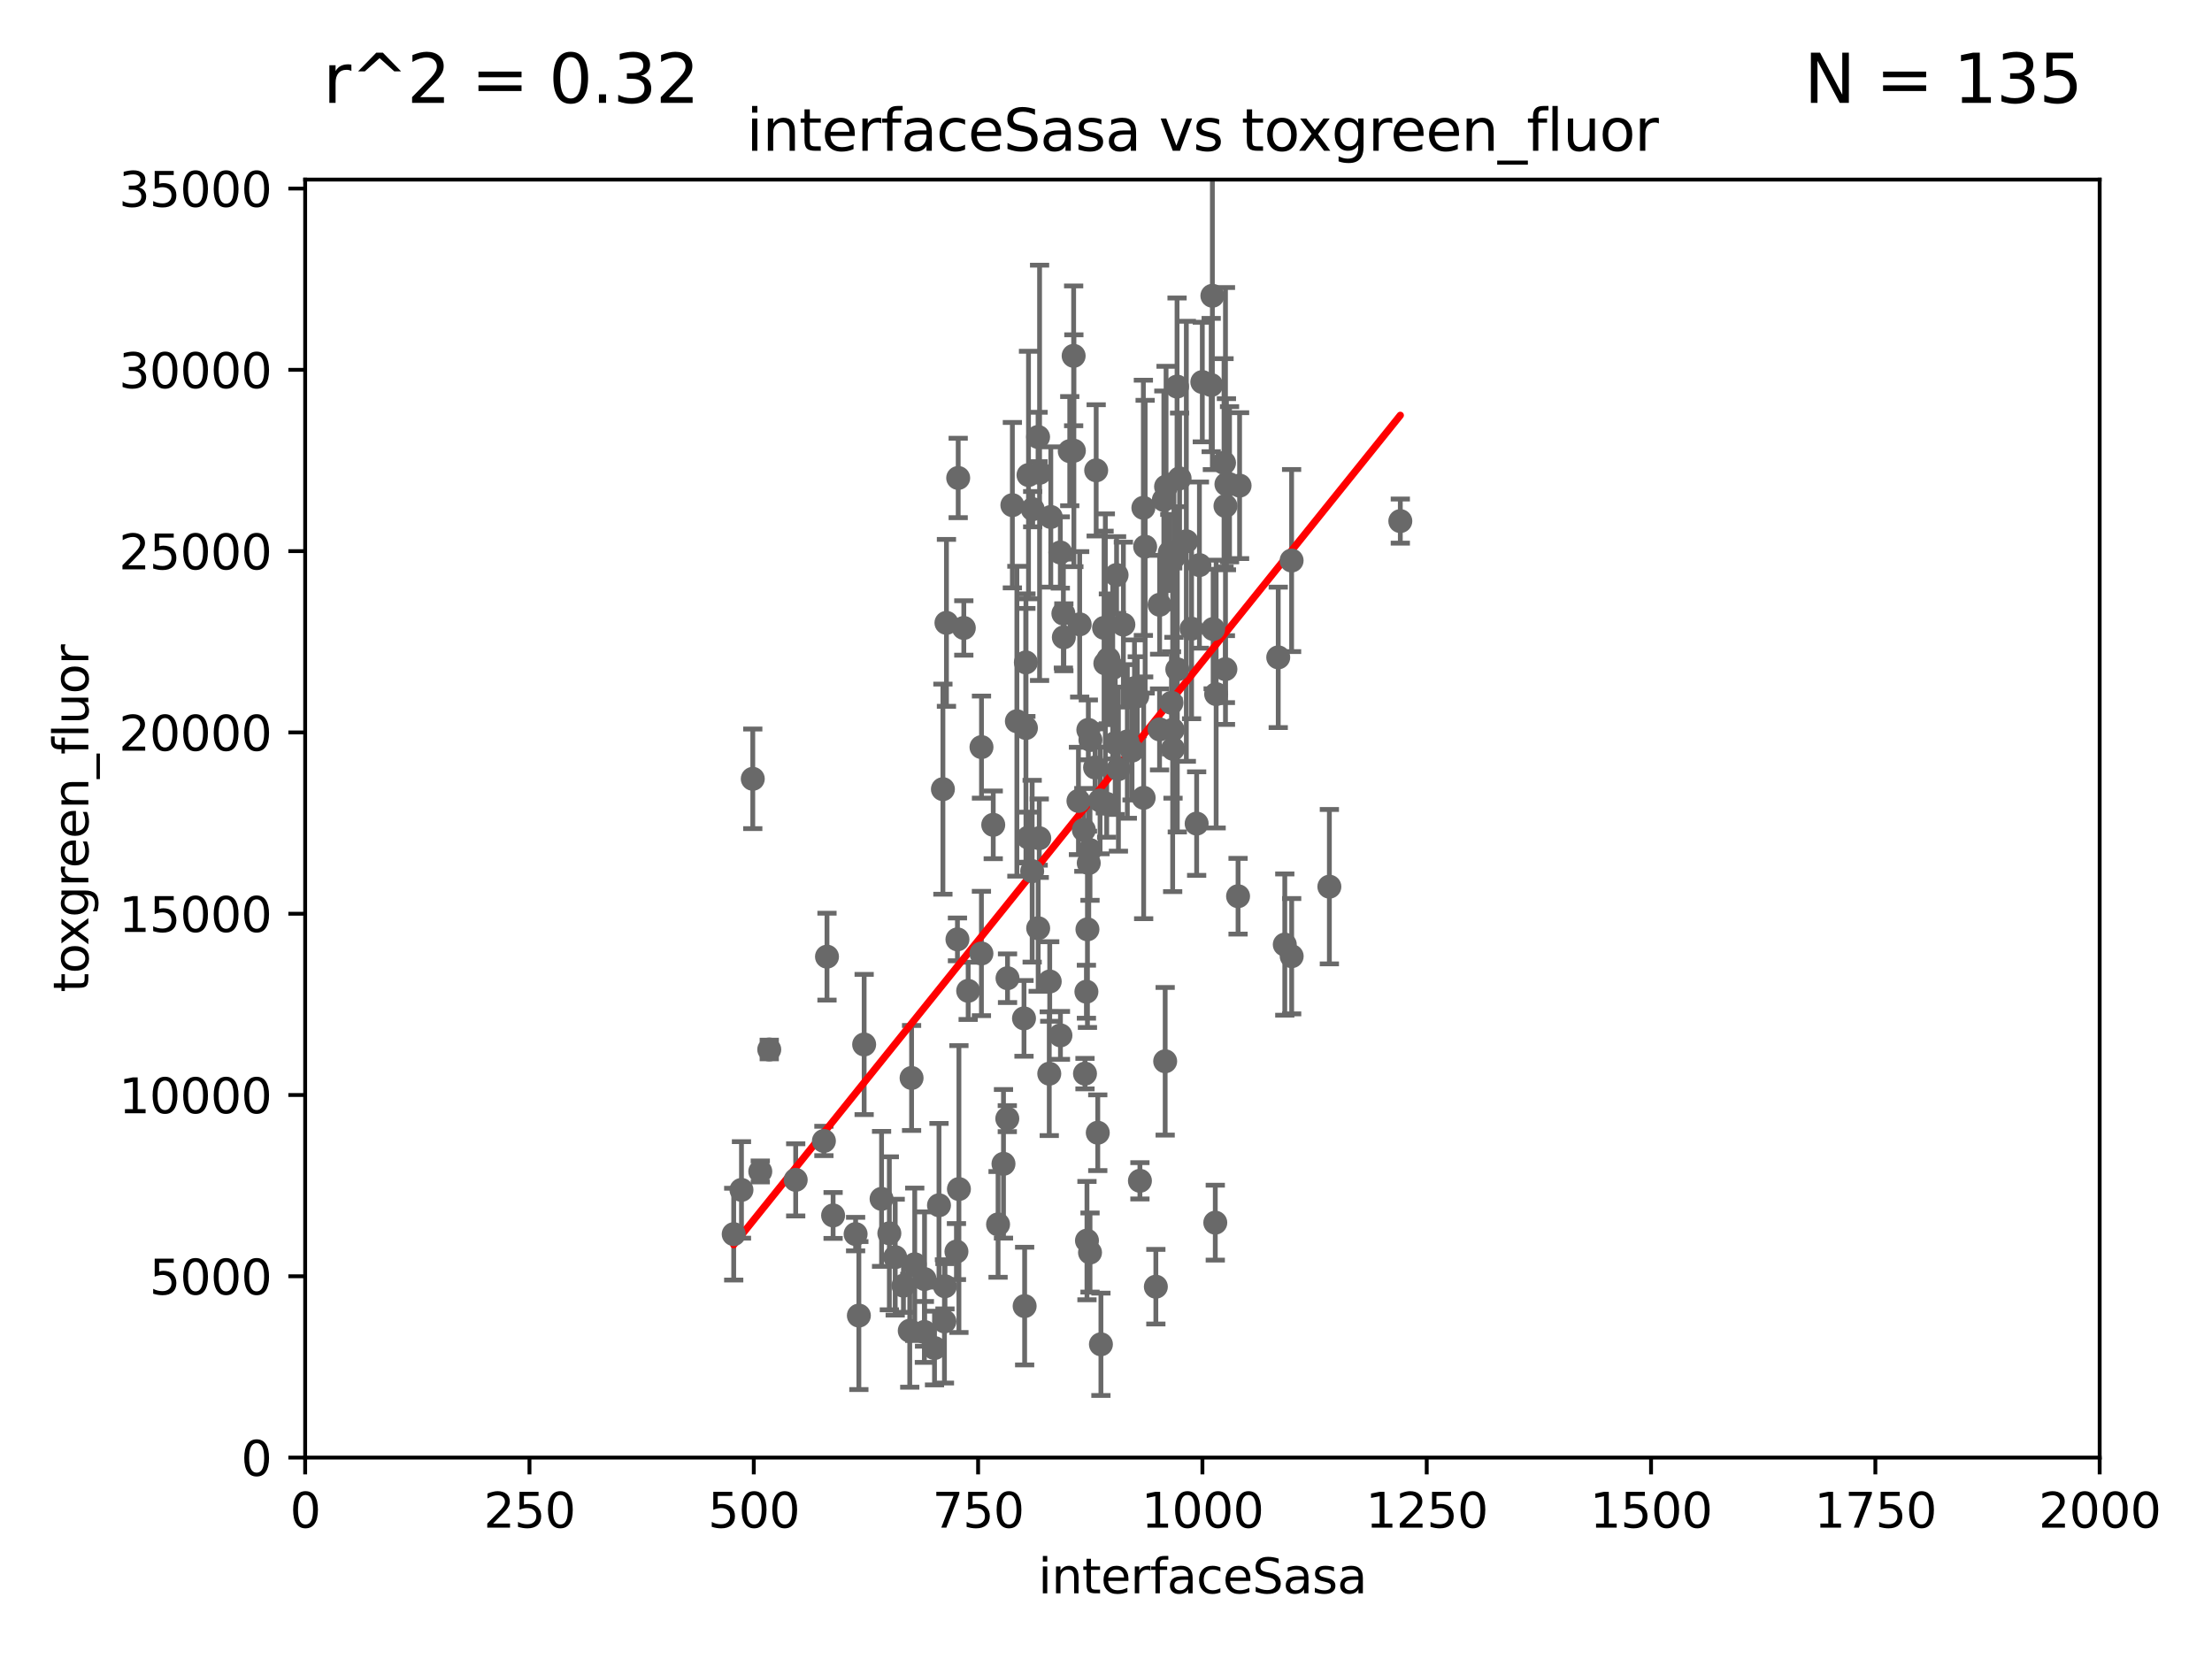 <?xml version="1.0" encoding="utf-8" standalone="no"?>
<!DOCTYPE svg PUBLIC "-//W3C//DTD SVG 1.1//EN"
  "http://www.w3.org/Graphics/SVG/1.1/DTD/svg11.dtd">
<svg xmlns:xlink="http://www.w3.org/1999/xlink" width="460.8pt" height="345.6pt" viewBox="0 0 460.8 345.6" xmlns="http://www.w3.org/2000/svg" version="1.1">
 <defs>
  <style type="text/css">*{stroke-linejoin: round; stroke-linecap: butt}</style>
 </defs>
 <g id="figure_1">
  <g id="patch_1">
   <path d="M 0 345.6 
L 460.8 345.6 
L 460.8 0 
L 0 0 
z
" style="fill: #ffffff"/>
  </g>
  <g id="axes_1">
   <g id="patch_2">
    <path d="M 63.571 303.64 
L 437.4 303.64 
L 437.4 37.411 
L 63.571 37.411 
z
" style="fill: #ffffff"/>
   </g>
   <g id="PathCollection_1">
    <defs>
     <path id="mbec7e6b58f" d="M 0 1.118 
C 0.297 1.118 0.581 1 0.791 0.791 
C 1 0.581 1.118 0.297 1.118 0 
C 1.118 -0.297 1 -0.581 0.791 -0.791 
C 0.581 -1 0.297 -1.118 0 -1.118 
C -0.297 -1.118 -0.581 -1 -0.791 -0.791 
C -1 -0.581 -1.118 -0.297 -1.118 0 
C -1.118 0.297 -1 0.581 -0.791 0.791 
C -0.581 1 -0.297 1.118 0 1.118 
z
" style="stroke: #696969"/>
    </defs>
    <g clip-path="url(#pd2d780a445)">
     <use xlink:href="#mbec7e6b58f" x="243.693" y="115.09" style="fill: #696969; stroke: #696969"/>
     <use xlink:href="#mbec7e6b58f" x="267.644" y="196.77" style="fill: #696969; stroke: #696969"/>
     <use xlink:href="#mbec7e6b58f" x="248.228" y="130.971" style="fill: #696969; stroke: #696969"/>
     <use xlink:href="#mbec7e6b58f" x="244.288" y="152.035" style="fill: #696969; stroke: #696969"/>
     <use xlink:href="#mbec7e6b58f" x="228.125" y="159.878" style="fill: #696969; stroke: #696969"/>
     <use xlink:href="#mbec7e6b58f" x="196.426" y="164.396" style="fill: #696969; stroke: #696969"/>
     <use xlink:href="#mbec7e6b58f" x="213.318" y="212.147" style="fill: #696969; stroke: #696969"/>
     <use xlink:href="#mbec7e6b58f" x="235.826" y="156.366" style="fill: #696969; stroke: #696969"/>
     <use xlink:href="#mbec7e6b58f" x="226.435" y="258.442" style="fill: #696969; stroke: #696969"/>
     <use xlink:href="#mbec7e6b58f" x="226.807" y="179.787" style="fill: #696969; stroke: #696969"/>
     <use xlink:href="#mbec7e6b58f" x="276.932" y="184.712" style="fill: #696969; stroke: #696969"/>
     <use xlink:href="#mbec7e6b58f" x="269.08" y="199.195" style="fill: #696969; stroke: #696969"/>
     <use xlink:href="#mbec7e6b58f" x="218.581" y="223.67" style="fill: #696969; stroke: #696969"/>
     <use xlink:href="#mbec7e6b58f" x="253.166" y="254.702" style="fill: #696969; stroke: #696969"/>
     <use xlink:href="#mbec7e6b58f" x="257.91" y="186.7" style="fill: #696969; stroke: #696969"/>
     <use xlink:href="#mbec7e6b58f" x="229.998" y="130.801" style="fill: #696969; stroke: #696969"/>
     <use xlink:href="#mbec7e6b58f" x="227.067" y="177.08" style="fill: #696969; stroke: #696969"/>
     <use xlink:href="#mbec7e6b58f" x="199.609" y="99.568" style="fill: #696969; stroke: #696969"/>
     <use xlink:href="#mbec7e6b58f" x="228.686" y="235.968" style="fill: #696969; stroke: #696969"/>
     <use xlink:href="#mbec7e6b58f" x="209.045" y="242.444" style="fill: #696969; stroke: #696969"/>
     <use xlink:href="#mbec7e6b58f" x="209.839" y="233.032" style="fill: #696969; stroke: #696969"/>
     <use xlink:href="#mbec7e6b58f" x="236.908" y="145.049" style="fill: #696969; stroke: #696969"/>
     <use xlink:href="#mbec7e6b58f" x="244.041" y="146.402" style="fill: #696969; stroke: #696969"/>
     <use xlink:href="#mbec7e6b58f" x="255.273" y="139.395" style="fill: #696969; stroke: #696969"/>
     <use xlink:href="#mbec7e6b58f" x="200.779" y="130.815" style="fill: #696969; stroke: #696969"/>
     <use xlink:href="#mbec7e6b58f" x="230.901" y="137.251" style="fill: #696969; stroke: #696969"/>
     <use xlink:href="#mbec7e6b58f" x="213.706" y="137.993" style="fill: #696969; stroke: #696969"/>
     <use xlink:href="#mbec7e6b58f" x="206.91" y="171.827" style="fill: #696969; stroke: #696969"/>
     <use xlink:href="#mbec7e6b58f" x="214.224" y="174.48" style="fill: #696969; stroke: #696969"/>
     <use xlink:href="#mbec7e6b58f" x="222.85" y="93.983" style="fill: #696969; stroke: #696969"/>
     <use xlink:href="#mbec7e6b58f" x="216.563" y="98.495" style="fill: #696969; stroke: #696969"/>
     <use xlink:href="#mbec7e6b58f" x="215.129" y="106.07" style="fill: #696969; stroke: #696969"/>
     <use xlink:href="#mbec7e6b58f" x="215.019" y="181.487" style="fill: #696969; stroke: #696969"/>
     <use xlink:href="#mbec7e6b58f" x="229.342" y="280.043" style="fill: #696969; stroke: #696969"/>
     <use xlink:href="#mbec7e6b58f" x="211.835" y="150.246" style="fill: #696969; stroke: #696969"/>
     <use xlink:href="#mbec7e6b58f" x="158.38" y="244.033" style="fill: #696969; stroke: #696969"/>
     <use xlink:href="#mbec7e6b58f" x="220.91" y="215.688" style="fill: #696969; stroke: #696969"/>
     <use xlink:href="#mbec7e6b58f" x="226.534" y="193.597" style="fill: #696969; stroke: #696969"/>
     <use xlink:href="#mbec7e6b58f" x="216.25" y="91.028" style="fill: #696969; stroke: #696969"/>
     <use xlink:href="#mbec7e6b58f" x="189.899" y="224.561" style="fill: #696969; stroke: #696969"/>
     <use xlink:href="#mbec7e6b58f" x="180.019" y="217.585" style="fill: #696969; stroke: #696969"/>
     <use xlink:href="#mbec7e6b58f" x="236.334" y="143.358" style="fill: #696969; stroke: #696969"/>
     <use xlink:href="#mbec7e6b58f" x="183.647" y="249.747" style="fill: #696969; stroke: #696969"/>
     <use xlink:href="#mbec7e6b58f" x="207.916" y="255.064" style="fill: #696969; stroke: #696969"/>
     <use xlink:href="#mbec7e6b58f" x="192.565" y="277.466" style="fill: #696969; stroke: #696969"/>
     <use xlink:href="#mbec7e6b58f" x="185.266" y="256.923" style="fill: #696969; stroke: #696969"/>
     <use xlink:href="#mbec7e6b58f" x="160.249" y="218.631" style="fill: #696969; stroke: #696969"/>
     <use xlink:href="#mbec7e6b58f" x="189.518" y="277.218" style="fill: #696969; stroke: #696969"/>
     <use xlink:href="#mbec7e6b58f" x="188.204" y="267.827" style="fill: #696969; stroke: #696969"/>
     <use xlink:href="#mbec7e6b58f" x="195.608" y="251.081" style="fill: #696969; stroke: #696969"/>
     <use xlink:href="#mbec7e6b58f" x="171.634" y="237.683" style="fill: #696969; stroke: #696969"/>
     <use xlink:href="#mbec7e6b58f" x="192.598" y="266.451" style="fill: #696969; stroke: #696969"/>
     <use xlink:href="#mbec7e6b58f" x="173.55" y="253.198" style="fill: #696969; stroke: #696969"/>
     <use xlink:href="#mbec7e6b58f" x="186.488" y="261.889" style="fill: #696969; stroke: #696969"/>
     <use xlink:href="#mbec7e6b58f" x="190.557" y="263.371" style="fill: #696969; stroke: #696969"/>
     <use xlink:href="#mbec7e6b58f" x="178.918" y="274.058" style="fill: #696969; stroke: #696969"/>
     <use xlink:href="#mbec7e6b58f" x="165.759" y="245.787" style="fill: #696969; stroke: #696969"/>
     <use xlink:href="#mbec7e6b58f" x="156.817" y="162.243" style="fill: #696969; stroke: #696969"/>
     <use xlink:href="#mbec7e6b58f" x="227.071" y="260.923" style="fill: #696969; stroke: #696969"/>
     <use xlink:href="#mbec7e6b58f" x="199.454" y="195.688" style="fill: #696969; stroke: #696969"/>
     <use xlink:href="#mbec7e6b58f" x="196.746" y="275.275" style="fill: #696969; stroke: #696969"/>
     <use xlink:href="#mbec7e6b58f" x="237.467" y="245.982" style="fill: #696969; stroke: #696969"/>
     <use xlink:href="#mbec7e6b58f" x="240.785" y="268.043" style="fill: #696969; stroke: #696969"/>
     <use xlink:href="#mbec7e6b58f" x="194.677" y="280.823" style="fill: #696969; stroke: #696969"/>
     <use xlink:href="#mbec7e6b58f" x="242.727" y="221.083" style="fill: #696969; stroke: #696969"/>
     <use xlink:href="#mbec7e6b58f" x="152.845" y="257.096" style="fill: #696969; stroke: #696969"/>
     <use xlink:href="#mbec7e6b58f" x="216.271" y="193.367" style="fill: #696969; stroke: #696969"/>
     <use xlink:href="#mbec7e6b58f" x="234.846" y="154.457" style="fill: #696969; stroke: #696969"/>
     <use xlink:href="#mbec7e6b58f" x="196.854" y="267.952" style="fill: #696969; stroke: #696969"/>
     <use xlink:href="#mbec7e6b58f" x="172.277" y="199.288" style="fill: #696969; stroke: #696969"/>
     <use xlink:href="#mbec7e6b58f" x="210.895" y="105.234" style="fill: #696969; stroke: #696969"/>
     <use xlink:href="#mbec7e6b58f" x="199.245" y="260.724" style="fill: #696969; stroke: #696969"/>
     <use xlink:href="#mbec7e6b58f" x="226.024" y="223.658" style="fill: #696969; stroke: #696969"/>
     <use xlink:href="#mbec7e6b58f" x="197.163" y="129.752" style="fill: #696969; stroke: #696969"/>
     <use xlink:href="#mbec7e6b58f" x="178.239" y="257.081" style="fill: #696969; stroke: #696969"/>
     <use xlink:href="#mbec7e6b58f" x="221.619" y="132.758" style="fill: #696969; stroke: #696969"/>
     <use xlink:href="#mbec7e6b58f" x="225.785" y="172.883" style="fill: #696969; stroke: #696969"/>
     <use xlink:href="#mbec7e6b58f" x="213.452" y="272.082" style="fill: #696969; stroke: #696969"/>
     <use xlink:href="#mbec7e6b58f" x="224.662" y="166.847" style="fill: #696969; stroke: #696969"/>
     <use xlink:href="#mbec7e6b58f" x="154.462" y="247.879" style="fill: #696969; stroke: #696969"/>
     <use xlink:href="#mbec7e6b58f" x="291.711" y="108.552" style="fill: #696969; stroke: #696969"/>
     <use xlink:href="#mbec7e6b58f" x="224.916" y="130.059" style="fill: #696969; stroke: #696969"/>
     <use xlink:href="#mbec7e6b58f" x="230.261" y="138.203" style="fill: #696969; stroke: #696969"/>
     <use xlink:href="#mbec7e6b58f" x="232.604" y="119.786" style="fill: #696969; stroke: #696969"/>
     <use xlink:href="#mbec7e6b58f" x="247.136" y="112.761" style="fill: #696969; stroke: #696969"/>
     <use xlink:href="#mbec7e6b58f" x="238.245" y="166.197" style="fill: #696969; stroke: #696969"/>
     <use xlink:href="#mbec7e6b58f" x="214.256" y="98.96" style="fill: #696969; stroke: #696969"/>
     <use xlink:href="#mbec7e6b58f" x="204.449" y="198.628" style="fill: #696969; stroke: #696969"/>
     <use xlink:href="#mbec7e6b58f" x="249.861" y="117.721" style="fill: #696969; stroke: #696969"/>
     <use xlink:href="#mbec7e6b58f" x="226.719" y="152.046" style="fill: #696969; stroke: #696969"/>
     <use xlink:href="#mbec7e6b58f" x="253.345" y="144.591" style="fill: #696969; stroke: #696969"/>
     <use xlink:href="#mbec7e6b58f" x="255.489" y="100.872" style="fill: #696969; stroke: #696969"/>
     <use xlink:href="#mbec7e6b58f" x="218.901" y="107.698" style="fill: #696969; stroke: #696969"/>
     <use xlink:href="#mbec7e6b58f" x="241.557" y="151.945" style="fill: #696969; stroke: #696969"/>
     <use xlink:href="#mbec7e6b58f" x="245.731" y="99.654" style="fill: #696969; stroke: #696969"/>
     <use xlink:href="#mbec7e6b58f" x="244.553" y="116.067" style="fill: #696969; stroke: #696969"/>
     <use xlink:href="#mbec7e6b58f" x="230.544" y="167.451" style="fill: #696969; stroke: #696969"/>
     <use xlink:href="#mbec7e6b58f" x="249.284" y="171.57" style="fill: #696969; stroke: #696969"/>
     <use xlink:href="#mbec7e6b58f" x="232.318" y="154.79" style="fill: #696969; stroke: #696969"/>
     <use xlink:href="#mbec7e6b58f" x="226.319" y="206.592" style="fill: #696969; stroke: #696969"/>
     <use xlink:href="#mbec7e6b58f" x="252.562" y="61.614" style="fill: #696969; stroke: #696969"/>
     <use xlink:href="#mbec7e6b58f" x="256.134" y="100.88" style="fill: #696969; stroke: #696969"/>
     <use xlink:href="#mbec7e6b58f" x="238.185" y="105.788" style="fill: #696969; stroke: #696969"/>
     <use xlink:href="#mbec7e6b58f" x="241.57" y="125.985" style="fill: #696969; stroke: #696969"/>
     <use xlink:href="#mbec7e6b58f" x="199.761" y="247.702" style="fill: #696969; stroke: #696969"/>
     <use xlink:href="#mbec7e6b58f" x="234.02" y="130.114" style="fill: #696969; stroke: #696969"/>
     <use xlink:href="#mbec7e6b58f" x="216.495" y="174.616" style="fill: #696969; stroke: #696969"/>
     <use xlink:href="#mbec7e6b58f" x="245.202" y="80.534" style="fill: #696969; stroke: #696969"/>
     <use xlink:href="#mbec7e6b58f" x="232.987" y="160.224" style="fill: #696969; stroke: #696969"/>
     <use xlink:href="#mbec7e6b58f" x="238.555" y="113.883" style="fill: #696969; stroke: #696969"/>
     <use xlink:href="#mbec7e6b58f" x="255.289" y="105.404" style="fill: #696969; stroke: #696969"/>
     <use xlink:href="#mbec7e6b58f" x="221.521" y="127.818" style="fill: #696969; stroke: #696969"/>
     <use xlink:href="#mbec7e6b58f" x="244.362" y="155.987" style="fill: #696969; stroke: #696969"/>
     <use xlink:href="#mbec7e6b58f" x="242.45" y="104.143" style="fill: #696969; stroke: #696969"/>
     <use xlink:href="#mbec7e6b58f" x="269.065" y="116.772" style="fill: #696969; stroke: #696969"/>
     <use xlink:href="#mbec7e6b58f" x="254.987" y="96.415" style="fill: #696969; stroke: #696969"/>
     <use xlink:href="#mbec7e6b58f" x="250.465" y="79.585" style="fill: #696969; stroke: #696969"/>
     <use xlink:href="#mbec7e6b58f" x="242.914" y="101.372" style="fill: #696969; stroke: #696969"/>
     <use xlink:href="#mbec7e6b58f" x="228.355" y="97.982" style="fill: #696969; stroke: #696969"/>
     <use xlink:href="#mbec7e6b58f" x="220.886" y="115.091" style="fill: #696969; stroke: #696969"/>
     <use xlink:href="#mbec7e6b58f" x="227.159" y="154.151" style="fill: #696969; stroke: #696969"/>
     <use xlink:href="#mbec7e6b58f" x="266.28" y="136.942" style="fill: #696969; stroke: #696969"/>
     <use xlink:href="#mbec7e6b58f" x="231.802" y="139.15" style="fill: #696969; stroke: #696969"/>
     <use xlink:href="#mbec7e6b58f" x="252.721" y="131.033" style="fill: #696969; stroke: #696969"/>
     <use xlink:href="#mbec7e6b58f" x="245.254" y="139.434" style="fill: #696969; stroke: #696969"/>
     <use xlink:href="#mbec7e6b58f" x="252.312" y="80.209" style="fill: #696969; stroke: #696969"/>
     <use xlink:href="#mbec7e6b58f" x="229.162" y="166.75" style="fill: #696969; stroke: #696969"/>
     <use xlink:href="#mbec7e6b58f" x="209.886" y="203.781" style="fill: #696969; stroke: #696969"/>
     <use xlink:href="#mbec7e6b58f" x="258.229" y="101.166" style="fill: #696969; stroke: #696969"/>
     <use xlink:href="#mbec7e6b58f" x="201.688" y="206.41" style="fill: #696969; stroke: #696969"/>
     <use xlink:href="#mbec7e6b58f" x="218.677" y="204.462" style="fill: #696969; stroke: #696969"/>
     <use xlink:href="#mbec7e6b58f" x="204.462" y="155.635" style="fill: #696969; stroke: #696969"/>
     <use xlink:href="#mbec7e6b58f" x="213.721" y="151.66" style="fill: #696969; stroke: #696969"/>
     <use xlink:href="#mbec7e6b58f" x="223.66" y="74.129" style="fill: #696969; stroke: #696969"/>
     <use xlink:href="#mbec7e6b58f" x="223.708" y="93.895" style="fill: #696969; stroke: #696969"/>
    </g>
   </g>
   <g id="matplotlib.axis_1">
    <g id="xtick_1">
     <g id="line2d_1">
      <defs>
       <path id="m3d0afd8ad0" d="M 0 0 
L 0 3.5 
" style="stroke: #000000; stroke-width: 0.8"/>
      </defs>
      <g>
       <use xlink:href="#m3d0afd8ad0" x="63.571" y="303.64" style="stroke: #000000; stroke-width: 0.8"/>
      </g>
     </g>
     <g id="text_1">
      <!-- 0 -->
      <g transform="translate(60.39 318.238)scale(0.1 -0.1)">
       <defs>
        <path id="DejaVuSans-30" d="M 2034 4250 
Q 1547 4250 1301 3770 
Q 1056 3291 1056 2328 
Q 1056 1369 1301 889 
Q 1547 409 2034 409 
Q 2525 409 2770 889 
Q 3016 1369 3016 2328 
Q 3016 3291 2770 3770 
Q 2525 4250 2034 4250 
z
M 2034 4750 
Q 2819 4750 3233 4129 
Q 3647 3509 3647 2328 
Q 3647 1150 3233 529 
Q 2819 -91 2034 -91 
Q 1250 -91 836 529 
Q 422 1150 422 2328 
Q 422 3509 836 4129 
Q 1250 4750 2034 4750 
z
" transform="scale(0.016)"/>
       </defs>
       <use xlink:href="#DejaVuSans-30"/>
      </g>
     </g>
    </g>
    <g id="xtick_2">
     <g id="line2d_2">
      <g>
       <use xlink:href="#m3d0afd8ad0" x="110.3" y="303.64" style="stroke: #000000; stroke-width: 0.8"/>
      </g>
     </g>
     <g id="text_2">
      <!-- 250 -->
      <g transform="translate(100.756 318.238)scale(0.1 -0.1)">
       <defs>
        <path id="DejaVuSans-32" d="M 1228 531 
L 3431 531 
L 3431 0 
L 469 0 
L 469 531 
Q 828 903 1448 1529 
Q 2069 2156 2228 2338 
Q 2531 2678 2651 2914 
Q 2772 3150 2772 3378 
Q 2772 3750 2511 3984 
Q 2250 4219 1831 4219 
Q 1534 4219 1204 4116 
Q 875 4013 500 3803 
L 500 4441 
Q 881 4594 1212 4672 
Q 1544 4750 1819 4750 
Q 2544 4750 2975 4387 
Q 3406 4025 3406 3419 
Q 3406 3131 3298 2873 
Q 3191 2616 2906 2266 
Q 2828 2175 2409 1742 
Q 1991 1309 1228 531 
z
" transform="scale(0.016)"/>
        <path id="DejaVuSans-35" d="M 691 4666 
L 3169 4666 
L 3169 4134 
L 1269 4134 
L 1269 2991 
Q 1406 3038 1543 3061 
Q 1681 3084 1819 3084 
Q 2600 3084 3056 2656 
Q 3513 2228 3513 1497 
Q 3513 744 3044 326 
Q 2575 -91 1722 -91 
Q 1428 -91 1123 -41 
Q 819 9 494 109 
L 494 744 
Q 775 591 1075 516 
Q 1375 441 1709 441 
Q 2250 441 2565 725 
Q 2881 1009 2881 1497 
Q 2881 1984 2565 2268 
Q 2250 2553 1709 2553 
Q 1456 2553 1204 2497 
Q 953 2441 691 2322 
L 691 4666 
z
" transform="scale(0.016)"/>
       </defs>
       <use xlink:href="#DejaVuSans-32"/>
       <use xlink:href="#DejaVuSans-35" x="63.623"/>
       <use xlink:href="#DejaVuSans-30" x="127.246"/>
      </g>
     </g>
    </g>
    <g id="xtick_3">
     <g id="line2d_3">
      <g>
       <use xlink:href="#m3d0afd8ad0" x="157.028" y="303.64" style="stroke: #000000; stroke-width: 0.8"/>
      </g>
     </g>
     <g id="text_3">
      <!-- 500 -->
      <g transform="translate(147.485 318.238)scale(0.1 -0.1)">
       <use xlink:href="#DejaVuSans-35"/>
       <use xlink:href="#DejaVuSans-30" x="63.623"/>
       <use xlink:href="#DejaVuSans-30" x="127.246"/>
      </g>
     </g>
    </g>
    <g id="xtick_4">
     <g id="line2d_4">
      <g>
       <use xlink:href="#m3d0afd8ad0" x="203.757" y="303.64" style="stroke: #000000; stroke-width: 0.8"/>
      </g>
     </g>
     <g id="text_4">
      <!-- 750 -->
      <g transform="translate(194.213 318.238)scale(0.1 -0.1)">
       <defs>
        <path id="DejaVuSans-37" d="M 525 4666 
L 3525 4666 
L 3525 4397 
L 1831 0 
L 1172 0 
L 2766 4134 
L 525 4134 
L 525 4666 
z
" transform="scale(0.016)"/>
       </defs>
       <use xlink:href="#DejaVuSans-37"/>
       <use xlink:href="#DejaVuSans-35" x="63.623"/>
       <use xlink:href="#DejaVuSans-30" x="127.246"/>
      </g>
     </g>
    </g>
    <g id="xtick_5">
     <g id="line2d_5">
      <g>
       <use xlink:href="#m3d0afd8ad0" x="250.486" y="303.64" style="stroke: #000000; stroke-width: 0.8"/>
      </g>
     </g>
     <g id="text_5">
      <!-- 1000 -->
      <g transform="translate(237.761 318.238)scale(0.1 -0.1)">
       <defs>
        <path id="DejaVuSans-31" d="M 794 531 
L 1825 531 
L 1825 4091 
L 703 3866 
L 703 4441 
L 1819 4666 
L 2450 4666 
L 2450 531 
L 3481 531 
L 3481 0 
L 794 0 
L 794 531 
z
" transform="scale(0.016)"/>
       </defs>
       <use xlink:href="#DejaVuSans-31"/>
       <use xlink:href="#DejaVuSans-30" x="63.623"/>
       <use xlink:href="#DejaVuSans-30" x="127.246"/>
       <use xlink:href="#DejaVuSans-30" x="190.869"/>
      </g>
     </g>
    </g>
    <g id="xtick_6">
     <g id="line2d_6">
      <g>
       <use xlink:href="#m3d0afd8ad0" x="297.214" y="303.64" style="stroke: #000000; stroke-width: 0.8"/>
      </g>
     </g>
     <g id="text_6">
      <!-- 1250 -->
      <g transform="translate(284.489 318.238)scale(0.1 -0.1)">
       <use xlink:href="#DejaVuSans-31"/>
       <use xlink:href="#DejaVuSans-32" x="63.623"/>
       <use xlink:href="#DejaVuSans-35" x="127.246"/>
       <use xlink:href="#DejaVuSans-30" x="190.869"/>
      </g>
     </g>
    </g>
    <g id="xtick_7">
     <g id="line2d_7">
      <g>
       <use xlink:href="#m3d0afd8ad0" x="343.943" y="303.64" style="stroke: #000000; stroke-width: 0.8"/>
      </g>
     </g>
     <g id="text_7">
      <!-- 1500 -->
      <g transform="translate(331.218 318.238)scale(0.1 -0.1)">
       <use xlink:href="#DejaVuSans-31"/>
       <use xlink:href="#DejaVuSans-35" x="63.623"/>
       <use xlink:href="#DejaVuSans-30" x="127.246"/>
       <use xlink:href="#DejaVuSans-30" x="190.869"/>
      </g>
     </g>
    </g>
    <g id="xtick_8">
     <g id="line2d_8">
      <g>
       <use xlink:href="#m3d0afd8ad0" x="390.671" y="303.64" style="stroke: #000000; stroke-width: 0.8"/>
      </g>
     </g>
     <g id="text_8">
      <!-- 1750 -->
      <g transform="translate(377.946 318.238)scale(0.1 -0.1)">
       <use xlink:href="#DejaVuSans-31"/>
       <use xlink:href="#DejaVuSans-37" x="63.623"/>
       <use xlink:href="#DejaVuSans-35" x="127.246"/>
       <use xlink:href="#DejaVuSans-30" x="190.869"/>
      </g>
     </g>
    </g>
    <g id="xtick_9">
     <g id="line2d_9">
      <g>
       <use xlink:href="#m3d0afd8ad0" x="437.4" y="303.64" style="stroke: #000000; stroke-width: 0.8"/>
      </g>
     </g>
     <g id="text_9">
      <!-- 2000 -->
      <g transform="translate(424.675 318.238)scale(0.1 -0.1)">
       <use xlink:href="#DejaVuSans-32"/>
       <use xlink:href="#DejaVuSans-30" x="63.623"/>
       <use xlink:href="#DejaVuSans-30" x="127.246"/>
       <use xlink:href="#DejaVuSans-30" x="190.869"/>
      </g>
     </g>
    </g>
    <g id="text_10">
     <!-- interfaceSasa -->
     <g transform="translate(216.279 331.917)scale(0.1 -0.1)">
      <defs>
       <path id="DejaVuSans-69" d="M 603 3500 
L 1178 3500 
L 1178 0 
L 603 0 
L 603 3500 
z
M 603 4863 
L 1178 4863 
L 1178 4134 
L 603 4134 
L 603 4863 
z
" transform="scale(0.016)"/>
       <path id="DejaVuSans-6e" d="M 3513 2113 
L 3513 0 
L 2938 0 
L 2938 2094 
Q 2938 2591 2744 2837 
Q 2550 3084 2163 3084 
Q 1697 3084 1428 2787 
Q 1159 2491 1159 1978 
L 1159 0 
L 581 0 
L 581 3500 
L 1159 3500 
L 1159 2956 
Q 1366 3272 1645 3428 
Q 1925 3584 2291 3584 
Q 2894 3584 3203 3211 
Q 3513 2838 3513 2113 
z
" transform="scale(0.016)"/>
       <path id="DejaVuSans-74" d="M 1172 4494 
L 1172 3500 
L 2356 3500 
L 2356 3053 
L 1172 3053 
L 1172 1153 
Q 1172 725 1289 603 
Q 1406 481 1766 481 
L 2356 481 
L 2356 0 
L 1766 0 
Q 1100 0 847 248 
Q 594 497 594 1153 
L 594 3053 
L 172 3053 
L 172 3500 
L 594 3500 
L 594 4494 
L 1172 4494 
z
" transform="scale(0.016)"/>
       <path id="DejaVuSans-65" d="M 3597 1894 
L 3597 1613 
L 953 1613 
Q 991 1019 1311 708 
Q 1631 397 2203 397 
Q 2534 397 2845 478 
Q 3156 559 3463 722 
L 3463 178 
Q 3153 47 2828 -22 
Q 2503 -91 2169 -91 
Q 1331 -91 842 396 
Q 353 884 353 1716 
Q 353 2575 817 3079 
Q 1281 3584 2069 3584 
Q 2775 3584 3186 3129 
Q 3597 2675 3597 1894 
z
M 3022 2063 
Q 3016 2534 2758 2815 
Q 2500 3097 2075 3097 
Q 1594 3097 1305 2825 
Q 1016 2553 972 2059 
L 3022 2063 
z
" transform="scale(0.016)"/>
       <path id="DejaVuSans-72" d="M 2631 2963 
Q 2534 3019 2420 3045 
Q 2306 3072 2169 3072 
Q 1681 3072 1420 2755 
Q 1159 2438 1159 1844 
L 1159 0 
L 581 0 
L 581 3500 
L 1159 3500 
L 1159 2956 
Q 1341 3275 1631 3429 
Q 1922 3584 2338 3584 
Q 2397 3584 2469 3576 
Q 2541 3569 2628 3553 
L 2631 2963 
z
" transform="scale(0.016)"/>
       <path id="DejaVuSans-66" d="M 2375 4863 
L 2375 4384 
L 1825 4384 
Q 1516 4384 1395 4259 
Q 1275 4134 1275 3809 
L 1275 3500 
L 2222 3500 
L 2222 3053 
L 1275 3053 
L 1275 0 
L 697 0 
L 697 3053 
L 147 3053 
L 147 3500 
L 697 3500 
L 697 3744 
Q 697 4328 969 4595 
Q 1241 4863 1831 4863 
L 2375 4863 
z
" transform="scale(0.016)"/>
       <path id="DejaVuSans-61" d="M 2194 1759 
Q 1497 1759 1228 1600 
Q 959 1441 959 1056 
Q 959 750 1161 570 
Q 1363 391 1709 391 
Q 2188 391 2477 730 
Q 2766 1069 2766 1631 
L 2766 1759 
L 2194 1759 
z
M 3341 1997 
L 3341 0 
L 2766 0 
L 2766 531 
Q 2569 213 2275 61 
Q 1981 -91 1556 -91 
Q 1019 -91 701 211 
Q 384 513 384 1019 
Q 384 1609 779 1909 
Q 1175 2209 1959 2209 
L 2766 2209 
L 2766 2266 
Q 2766 2663 2505 2880 
Q 2244 3097 1772 3097 
Q 1472 3097 1187 3025 
Q 903 2953 641 2809 
L 641 3341 
Q 956 3463 1253 3523 
Q 1550 3584 1831 3584 
Q 2591 3584 2966 3190 
Q 3341 2797 3341 1997 
z
" transform="scale(0.016)"/>
       <path id="DejaVuSans-63" d="M 3122 3366 
L 3122 2828 
Q 2878 2963 2633 3030 
Q 2388 3097 2138 3097 
Q 1578 3097 1268 2742 
Q 959 2388 959 1747 
Q 959 1106 1268 751 
Q 1578 397 2138 397 
Q 2388 397 2633 464 
Q 2878 531 3122 666 
L 3122 134 
Q 2881 22 2623 -34 
Q 2366 -91 2075 -91 
Q 1284 -91 818 406 
Q 353 903 353 1747 
Q 353 2603 823 3093 
Q 1294 3584 2113 3584 
Q 2378 3584 2631 3529 
Q 2884 3475 3122 3366 
z
" transform="scale(0.016)"/>
       <path id="DejaVuSans-53" d="M 3425 4513 
L 3425 3897 
Q 3066 4069 2747 4153 
Q 2428 4238 2131 4238 
Q 1616 4238 1336 4038 
Q 1056 3838 1056 3469 
Q 1056 3159 1242 3001 
Q 1428 2844 1947 2747 
L 2328 2669 
Q 3034 2534 3370 2195 
Q 3706 1856 3706 1288 
Q 3706 609 3251 259 
Q 2797 -91 1919 -91 
Q 1588 -91 1214 -16 
Q 841 59 441 206 
L 441 856 
Q 825 641 1194 531 
Q 1563 422 1919 422 
Q 2459 422 2753 634 
Q 3047 847 3047 1241 
Q 3047 1584 2836 1778 
Q 2625 1972 2144 2069 
L 1759 2144 
Q 1053 2284 737 2584 
Q 422 2884 422 3419 
Q 422 4038 858 4394 
Q 1294 4750 2059 4750 
Q 2388 4750 2728 4690 
Q 3069 4631 3425 4513 
z
" transform="scale(0.016)"/>
       <path id="DejaVuSans-73" d="M 2834 3397 
L 2834 2853 
Q 2591 2978 2328 3040 
Q 2066 3103 1784 3103 
Q 1356 3103 1142 2972 
Q 928 2841 928 2578 
Q 928 2378 1081 2264 
Q 1234 2150 1697 2047 
L 1894 2003 
Q 2506 1872 2764 1633 
Q 3022 1394 3022 966 
Q 3022 478 2636 193 
Q 2250 -91 1575 -91 
Q 1294 -91 989 -36 
Q 684 19 347 128 
L 347 722 
Q 666 556 975 473 
Q 1284 391 1588 391 
Q 1994 391 2212 530 
Q 2431 669 2431 922 
Q 2431 1156 2273 1281 
Q 2116 1406 1581 1522 
L 1381 1569 
Q 847 1681 609 1914 
Q 372 2147 372 2553 
Q 372 3047 722 3315 
Q 1072 3584 1716 3584 
Q 2034 3584 2315 3537 
Q 2597 3491 2834 3397 
z
" transform="scale(0.016)"/>
      </defs>
      <use xlink:href="#DejaVuSans-69"/>
      <use xlink:href="#DejaVuSans-6e" x="27.783"/>
      <use xlink:href="#DejaVuSans-74" x="91.162"/>
      <use xlink:href="#DejaVuSans-65" x="130.371"/>
      <use xlink:href="#DejaVuSans-72" x="191.895"/>
      <use xlink:href="#DejaVuSans-66" x="233.008"/>
      <use xlink:href="#DejaVuSans-61" x="268.213"/>
      <use xlink:href="#DejaVuSans-63" x="329.492"/>
      <use xlink:href="#DejaVuSans-65" x="384.473"/>
      <use xlink:href="#DejaVuSans-53" x="445.996"/>
      <use xlink:href="#DejaVuSans-61" x="509.473"/>
      <use xlink:href="#DejaVuSans-73" x="570.752"/>
      <use xlink:href="#DejaVuSans-61" x="622.852"/>
     </g>
    </g>
   </g>
   <g id="matplotlib.axis_2">
    <g id="ytick_1">
     <g id="line2d_10">
      <defs>
       <path id="m9d84c14ca3" d="M 0 0 
L -3.5 0 
" style="stroke: #000000; stroke-width: 0.8"/>
      </defs>
      <g>
       <use xlink:href="#m9d84c14ca3" x="63.571" y="303.64" style="stroke: #000000; stroke-width: 0.8"/>
      </g>
     </g>
     <g id="text_11">
      <!-- 0 -->
      <g transform="translate(50.209 307.439)scale(0.1 -0.1)">
       <use xlink:href="#DejaVuSans-30"/>
      </g>
     </g>
    </g>
    <g id="ytick_2">
     <g id="line2d_11">
      <g>
       <use xlink:href="#m9d84c14ca3" x="63.571" y="265.874" style="stroke: #000000; stroke-width: 0.8"/>
      </g>
     </g>
     <g id="text_12">
      <!-- 5000 -->
      <g transform="translate(31.121 269.673)scale(0.1 -0.1)">
       <use xlink:href="#DejaVuSans-35"/>
       <use xlink:href="#DejaVuSans-30" x="63.623"/>
       <use xlink:href="#DejaVuSans-30" x="127.246"/>
       <use xlink:href="#DejaVuSans-30" x="190.869"/>
      </g>
     </g>
    </g>
    <g id="ytick_3">
     <g id="line2d_12">
      <g>
       <use xlink:href="#m9d84c14ca3" x="63.571" y="228.108" style="stroke: #000000; stroke-width: 0.8"/>
      </g>
     </g>
     <g id="text_13">
      <!-- 10000 -->
      <g transform="translate(24.759 231.907)scale(0.1 -0.1)">
       <use xlink:href="#DejaVuSans-31"/>
       <use xlink:href="#DejaVuSans-30" x="63.623"/>
       <use xlink:href="#DejaVuSans-30" x="127.246"/>
       <use xlink:href="#DejaVuSans-30" x="190.869"/>
       <use xlink:href="#DejaVuSans-30" x="254.492"/>
      </g>
     </g>
    </g>
    <g id="ytick_4">
     <g id="line2d_13">
      <g>
       <use xlink:href="#m9d84c14ca3" x="63.571" y="190.342" style="stroke: #000000; stroke-width: 0.8"/>
      </g>
     </g>
     <g id="text_14">
      <!-- 15000 -->
      <g transform="translate(24.759 194.141)scale(0.1 -0.1)">
       <use xlink:href="#DejaVuSans-31"/>
       <use xlink:href="#DejaVuSans-35" x="63.623"/>
       <use xlink:href="#DejaVuSans-30" x="127.246"/>
       <use xlink:href="#DejaVuSans-30" x="190.869"/>
       <use xlink:href="#DejaVuSans-30" x="254.492"/>
      </g>
     </g>
    </g>
    <g id="ytick_5">
     <g id="line2d_14">
      <g>
       <use xlink:href="#m9d84c14ca3" x="63.571" y="152.576" style="stroke: #000000; stroke-width: 0.8"/>
      </g>
     </g>
     <g id="text_15">
      <!-- 20000 -->
      <g transform="translate(24.759 156.375)scale(0.1 -0.1)">
       <use xlink:href="#DejaVuSans-32"/>
       <use xlink:href="#DejaVuSans-30" x="63.623"/>
       <use xlink:href="#DejaVuSans-30" x="127.246"/>
       <use xlink:href="#DejaVuSans-30" x="190.869"/>
       <use xlink:href="#DejaVuSans-30" x="254.492"/>
      </g>
     </g>
    </g>
    <g id="ytick_6">
     <g id="line2d_15">
      <g>
       <use xlink:href="#m9d84c14ca3" x="63.571" y="114.81" style="stroke: #000000; stroke-width: 0.8"/>
      </g>
     </g>
     <g id="text_16">
      <!-- 25000 -->
      <g transform="translate(24.759 118.609)scale(0.1 -0.1)">
       <use xlink:href="#DejaVuSans-32"/>
       <use xlink:href="#DejaVuSans-35" x="63.623"/>
       <use xlink:href="#DejaVuSans-30" x="127.246"/>
       <use xlink:href="#DejaVuSans-30" x="190.869"/>
       <use xlink:href="#DejaVuSans-30" x="254.492"/>
      </g>
     </g>
    </g>
    <g id="ytick_7">
     <g id="line2d_16">
      <g>
       <use xlink:href="#m9d84c14ca3" x="63.571" y="77.044" style="stroke: #000000; stroke-width: 0.8"/>
      </g>
     </g>
     <g id="text_17">
      <!-- 30000 -->
      <g transform="translate(24.759 80.844)scale(0.1 -0.1)">
       <defs>
        <path id="DejaVuSans-33" d="M 2597 2516 
Q 3050 2419 3304 2112 
Q 3559 1806 3559 1356 
Q 3559 666 3084 287 
Q 2609 -91 1734 -91 
Q 1441 -91 1130 -33 
Q 819 25 488 141 
L 488 750 
Q 750 597 1062 519 
Q 1375 441 1716 441 
Q 2309 441 2620 675 
Q 2931 909 2931 1356 
Q 2931 1769 2642 2001 
Q 2353 2234 1838 2234 
L 1294 2234 
L 1294 2753 
L 1863 2753 
Q 2328 2753 2575 2939 
Q 2822 3125 2822 3475 
Q 2822 3834 2567 4026 
Q 2313 4219 1838 4219 
Q 1578 4219 1281 4162 
Q 984 4106 628 3988 
L 628 4550 
Q 988 4650 1302 4700 
Q 1616 4750 1894 4750 
Q 2613 4750 3031 4423 
Q 3450 4097 3450 3541 
Q 3450 3153 3228 2886 
Q 3006 2619 2597 2516 
z
" transform="scale(0.016)"/>
       </defs>
       <use xlink:href="#DejaVuSans-33"/>
       <use xlink:href="#DejaVuSans-30" x="63.623"/>
       <use xlink:href="#DejaVuSans-30" x="127.246"/>
       <use xlink:href="#DejaVuSans-30" x="190.869"/>
       <use xlink:href="#DejaVuSans-30" x="254.492"/>
      </g>
     </g>
    </g>
    <g id="ytick_8">
     <g id="line2d_17">
      <g>
       <use xlink:href="#m9d84c14ca3" x="63.571" y="39.278" style="stroke: #000000; stroke-width: 0.8"/>
      </g>
     </g>
     <g id="text_18">
      <!-- 35000 -->
      <g transform="translate(24.759 43.078)scale(0.1 -0.1)">
       <use xlink:href="#DejaVuSans-33"/>
       <use xlink:href="#DejaVuSans-35" x="63.623"/>
       <use xlink:href="#DejaVuSans-30" x="127.246"/>
       <use xlink:href="#DejaVuSans-30" x="190.869"/>
       <use xlink:href="#DejaVuSans-30" x="254.492"/>
      </g>
     </g>
    </g>
    <g id="text_19">
     <!-- toxgreen_fluor -->
     <g transform="translate(18.401 206.72)rotate(-90)scale(0.1 -0.1)">
      <defs>
       <path id="DejaVuSans-6f" d="M 1959 3097 
Q 1497 3097 1228 2736 
Q 959 2375 959 1747 
Q 959 1119 1226 758 
Q 1494 397 1959 397 
Q 2419 397 2687 759 
Q 2956 1122 2956 1747 
Q 2956 2369 2687 2733 
Q 2419 3097 1959 3097 
z
M 1959 3584 
Q 2709 3584 3137 3096 
Q 3566 2609 3566 1747 
Q 3566 888 3137 398 
Q 2709 -91 1959 -91 
Q 1206 -91 779 398 
Q 353 888 353 1747 
Q 353 2609 779 3096 
Q 1206 3584 1959 3584 
z
" transform="scale(0.016)"/>
       <path id="DejaVuSans-78" d="M 3513 3500 
L 2247 1797 
L 3578 0 
L 2900 0 
L 1881 1375 
L 863 0 
L 184 0 
L 1544 1831 
L 300 3500 
L 978 3500 
L 1906 2253 
L 2834 3500 
L 3513 3500 
z
" transform="scale(0.016)"/>
       <path id="DejaVuSans-67" d="M 2906 1791 
Q 2906 2416 2648 2759 
Q 2391 3103 1925 3103 
Q 1463 3103 1205 2759 
Q 947 2416 947 1791 
Q 947 1169 1205 825 
Q 1463 481 1925 481 
Q 2391 481 2648 825 
Q 2906 1169 2906 1791 
z
M 3481 434 
Q 3481 -459 3084 -895 
Q 2688 -1331 1869 -1331 
Q 1566 -1331 1297 -1286 
Q 1028 -1241 775 -1147 
L 775 -588 
Q 1028 -725 1275 -790 
Q 1522 -856 1778 -856 
Q 2344 -856 2625 -561 
Q 2906 -266 2906 331 
L 2906 616 
Q 2728 306 2450 153 
Q 2172 0 1784 0 
Q 1141 0 747 490 
Q 353 981 353 1791 
Q 353 2603 747 3093 
Q 1141 3584 1784 3584 
Q 2172 3584 2450 3431 
Q 2728 3278 2906 2969 
L 2906 3500 
L 3481 3500 
L 3481 434 
z
" transform="scale(0.016)"/>
       <path id="DejaVuSans-5f" d="M 3263 -1063 
L 3263 -1509 
L -63 -1509 
L -63 -1063 
L 3263 -1063 
z
" transform="scale(0.016)"/>
       <path id="DejaVuSans-6c" d="M 603 4863 
L 1178 4863 
L 1178 0 
L 603 0 
L 603 4863 
z
" transform="scale(0.016)"/>
       <path id="DejaVuSans-75" d="M 544 1381 
L 544 3500 
L 1119 3500 
L 1119 1403 
Q 1119 906 1312 657 
Q 1506 409 1894 409 
Q 2359 409 2629 706 
Q 2900 1003 2900 1516 
L 2900 3500 
L 3475 3500 
L 3475 0 
L 2900 0 
L 2900 538 
Q 2691 219 2414 64 
Q 2138 -91 1772 -91 
Q 1169 -91 856 284 
Q 544 659 544 1381 
z
M 1991 3584 
L 1991 3584 
z
" transform="scale(0.016)"/>
      </defs>
      <use xlink:href="#DejaVuSans-74"/>
      <use xlink:href="#DejaVuSans-6f" x="39.209"/>
      <use xlink:href="#DejaVuSans-78" x="97.266"/>
      <use xlink:href="#DejaVuSans-67" x="156.445"/>
      <use xlink:href="#DejaVuSans-72" x="219.922"/>
      <use xlink:href="#DejaVuSans-65" x="258.785"/>
      <use xlink:href="#DejaVuSans-65" x="320.309"/>
      <use xlink:href="#DejaVuSans-6e" x="381.832"/>
      <use xlink:href="#DejaVuSans-5f" x="445.211"/>
      <use xlink:href="#DejaVuSans-66" x="495.211"/>
      <use xlink:href="#DejaVuSans-6c" x="530.416"/>
      <use xlink:href="#DejaVuSans-75" x="558.199"/>
      <use xlink:href="#DejaVuSans-6f" x="621.578"/>
      <use xlink:href="#DejaVuSans-72" x="682.76"/>
     </g>
    </g>
   </g>
   <g id="LineCollection_1">
    <path d="M 243.693 123.008 
L 243.693 107.171 
" clip-path="url(#pd2d780a445)" style="fill: none; stroke: #696969"/>
    <path d="M 267.644 211.481 
L 267.644 182.06 
" clip-path="url(#pd2d780a445)" style="fill: none; stroke: #696969"/>
    <path d="M 248.228 149.72 
L 248.228 112.223 
" clip-path="url(#pd2d780a445)" style="fill: none; stroke: #696969"/>
    <path d="M 244.288 185.743 
L 244.288 118.327 
" clip-path="url(#pd2d780a445)" style="fill: none; stroke: #696969"/>
    <path d="M 228.125 167.926 
L 228.125 151.829 
" clip-path="url(#pd2d780a445)" style="fill: none; stroke: #696969"/>
    <path d="M 196.426 186.281 
L 196.426 142.51 
" clip-path="url(#pd2d780a445)" style="fill: none; stroke: #696969"/>
    <path d="M 213.318 220.035 
L 213.318 204.259 
" clip-path="url(#pd2d780a445)" style="fill: none; stroke: #696969"/>
    <path d="M 235.826 166.65 
L 235.826 146.083 
" clip-path="url(#pd2d780a445)" style="fill: none; stroke: #696969"/>
    <path d="M 226.435 270.767 
L 226.435 246.117 
" clip-path="url(#pd2d780a445)" style="fill: none; stroke: #696969"/>
    <path d="M 226.807 193.258 
L 226.807 166.316 
" clip-path="url(#pd2d780a445)" style="fill: none; stroke: #696969"/>
    <path d="M 276.932 200.794 
L 276.932 168.63 
" clip-path="url(#pd2d780a445)" style="fill: none; stroke: #696969"/>
    <path d="M 269.08 211.206 
L 269.08 187.185 
" clip-path="url(#pd2d780a445)" style="fill: none; stroke: #696969"/>
    <path d="M 218.581 236.561 
L 218.581 210.78 
" clip-path="url(#pd2d780a445)" style="fill: none; stroke: #696969"/>
    <path d="M 253.166 262.506 
L 253.166 246.899 
" clip-path="url(#pd2d780a445)" style="fill: none; stroke: #696969"/>
    <path d="M 257.91 194.587 
L 257.91 178.814 
" clip-path="url(#pd2d780a445)" style="fill: none; stroke: #696969"/>
    <path d="M 229.998 150.951 
L 229.998 110.652 
" clip-path="url(#pd2d780a445)" style="fill: none; stroke: #696969"/>
    <path d="M 227.067 187.553 
L 227.067 166.606 
" clip-path="url(#pd2d780a445)" style="fill: none; stroke: #696969"/>
    <path d="M 199.609 107.839 
L 199.609 91.297 
" clip-path="url(#pd2d780a445)" style="fill: none; stroke: #696969"/>
    <path d="M 228.686 243.855 
L 228.686 228.081 
" clip-path="url(#pd2d780a445)" style="fill: none; stroke: #696969"/>
    <path d="M 209.045 257.92 
L 209.045 226.967 
" clip-path="url(#pd2d780a445)" style="fill: none; stroke: #696969"/>
    <path d="M 209.839 235.746 
L 209.839 230.318 
" clip-path="url(#pd2d780a445)" style="fill: none; stroke: #696969"/>
    <path d="M 236.908 153.29 
L 236.908 136.808 
" clip-path="url(#pd2d780a445)" style="fill: none; stroke: #696969"/>
    <path d="M 244.041 157.043 
L 244.041 135.761 
" clip-path="url(#pd2d780a445)" style="fill: none; stroke: #696969"/>
    <path d="M 255.273 146.369 
L 255.273 132.42 
" clip-path="url(#pd2d780a445)" style="fill: none; stroke: #696969"/>
    <path d="M 200.779 136.483 
L 200.779 125.148 
" clip-path="url(#pd2d780a445)" style="fill: none; stroke: #696969"/>
    <path d="M 230.901 150.773 
L 230.901 123.729 
" clip-path="url(#pd2d780a445)" style="fill: none; stroke: #696969"/>
    <path d="M 213.706 149.246 
L 213.706 126.741 
" clip-path="url(#pd2d780a445)" style="fill: none; stroke: #696969"/>
    <path d="M 206.91 178.879 
L 206.91 164.775 
" clip-path="url(#pd2d780a445)" style="fill: none; stroke: #696969"/>
    <path d="M 214.224 179.771 
L 214.224 169.189 
" clip-path="url(#pd2d780a445)" style="fill: none; stroke: #696969"/>
    <path d="M 222.85 105.352 
L 222.85 82.613 
" clip-path="url(#pd2d780a445)" style="fill: none; stroke: #696969"/>
    <path d="M 216.563 141.753 
L 216.563 55.237 
" clip-path="url(#pd2d780a445)" style="fill: none; stroke: #696969"/>
    <path d="M 215.129 109.754 
L 215.129 102.387 
" clip-path="url(#pd2d780a445)" style="fill: none; stroke: #696969"/>
    <path d="M 215.019 200.425 
L 215.019 162.549 
" clip-path="url(#pd2d780a445)" style="fill: none; stroke: #696969"/>
    <path d="M 229.342 290.703 
L 229.342 269.384 
" clip-path="url(#pd2d780a445)" style="fill: none; stroke: #696969"/>
    <path d="M 211.835 182.519 
L 211.835 117.972 
" clip-path="url(#pd2d780a445)" style="fill: none; stroke: #696969"/>
    <path d="M 158.38 246.22 
L 158.38 241.846 
" clip-path="url(#pd2d780a445)" style="fill: none; stroke: #696969"/>
    <path d="M 220.91 220.675 
L 220.91 210.701 
" clip-path="url(#pd2d780a445)" style="fill: none; stroke: #696969"/>
    <path d="M 226.534 214.035 
L 226.534 173.16 
" clip-path="url(#pd2d780a445)" style="fill: none; stroke: #696969"/>
    <path d="M 216.25 96.172 
L 216.25 85.884 
" clip-path="url(#pd2d780a445)" style="fill: none; stroke: #696969"/>
    <path d="M 189.899 235.496 
L 189.899 213.627 
" clip-path="url(#pd2d780a445)" style="fill: none; stroke: #696969"/>
    <path d="M 180.019 232.191 
L 180.019 202.98 
" clip-path="url(#pd2d780a445)" style="fill: none; stroke: #696969"/>
    <path d="M 236.334 153.409 
L 236.334 133.308 
" clip-path="url(#pd2d780a445)" style="fill: none; stroke: #696969"/>
    <path d="M 183.647 263.803 
L 183.647 235.692 
" clip-path="url(#pd2d780a445)" style="fill: none; stroke: #696969"/>
    <path d="M 207.916 266.077 
L 207.916 244.052 
" clip-path="url(#pd2d780a445)" style="fill: none; stroke: #696969"/>
    <path d="M 192.565 283.809 
L 192.565 271.122 
" clip-path="url(#pd2d780a445)" style="fill: none; stroke: #696969"/>
    <path d="M 185.266 272.856 
L 185.266 240.99 
" clip-path="url(#pd2d780a445)" style="fill: none; stroke: #696969"/>
    <path d="M 160.249 220.578 
L 160.249 216.684 
" clip-path="url(#pd2d780a445)" style="fill: none; stroke: #696969"/>
    <path d="M 189.518 288.978 
L 189.518 265.458 
" clip-path="url(#pd2d780a445)" style="fill: none; stroke: #696969"/>
    <path d="M 188.204 273.382 
L 188.204 262.271 
" clip-path="url(#pd2d780a445)" style="fill: none; stroke: #696969"/>
    <path d="M 195.608 268.129 
L 195.608 234.032 
" clip-path="url(#pd2d780a445)" style="fill: none; stroke: #696969"/>
    <path d="M 171.634 240.739 
L 171.634 234.628 
" clip-path="url(#pd2d780a445)" style="fill: none; stroke: #696969"/>
    <path d="M 192.598 280.445 
L 192.598 252.457 
" clip-path="url(#pd2d780a445)" style="fill: none; stroke: #696969"/>
    <path d="M 173.55 257.977 
L 173.55 248.419 
" clip-path="url(#pd2d780a445)" style="fill: none; stroke: #696969"/>
    <path d="M 186.488 273.956 
L 186.488 249.821 
" clip-path="url(#pd2d780a445)" style="fill: none; stroke: #696969"/>
    <path d="M 190.557 279.246 
L 190.557 247.496 
" clip-path="url(#pd2d780a445)" style="fill: none; stroke: #696969"/>
    <path d="M 178.918 289.468 
L 178.918 258.648 
" clip-path="url(#pd2d780a445)" style="fill: none; stroke: #696969"/>
    <path d="M 165.759 253.303 
L 165.759 238.27 
" clip-path="url(#pd2d780a445)" style="fill: none; stroke: #696969"/>
    <path d="M 156.817 172.618 
L 156.817 151.867 
" clip-path="url(#pd2d780a445)" style="fill: none; stroke: #696969"/>
    <path d="M 227.071 269.164 
L 227.071 252.682 
" clip-path="url(#pd2d780a445)" style="fill: none; stroke: #696969"/>
    <path d="M 199.454 200.147 
L 199.454 191.229 
" clip-path="url(#pd2d780a445)" style="fill: none; stroke: #696969"/>
    <path d="M 196.746 288.113 
L 196.746 262.436 
" clip-path="url(#pd2d780a445)" style="fill: none; stroke: #696969"/>
    <path d="M 237.467 249.765 
L 237.467 242.2 
" clip-path="url(#pd2d780a445)" style="fill: none; stroke: #696969"/>
    <path d="M 240.785 275.814 
L 240.785 260.271 
" clip-path="url(#pd2d780a445)" style="fill: none; stroke: #696969"/>
    <path d="M 194.677 288.498 
L 194.677 273.148 
" clip-path="url(#pd2d780a445)" style="fill: none; stroke: #696969"/>
    <path d="M 242.727 236.458 
L 242.727 205.708 
" clip-path="url(#pd2d780a445)" style="fill: none; stroke: #696969"/>
    <path d="M 152.845 266.659 
L 152.845 247.534 
" clip-path="url(#pd2d780a445)" style="fill: none; stroke: #696969"/>
    <path d="M 216.271 206.503 
L 216.271 180.232 
" clip-path="url(#pd2d780a445)" style="fill: none; stroke: #696969"/>
    <path d="M 234.846 170.456 
L 234.846 138.458 
" clip-path="url(#pd2d780a445)" style="fill: none; stroke: #696969"/>
    <path d="M 196.854 272.671 
L 196.854 263.233 
" clip-path="url(#pd2d780a445)" style="fill: none; stroke: #696969"/>
    <path d="M 172.277 208.339 
L 172.277 190.236 
" clip-path="url(#pd2d780a445)" style="fill: none; stroke: #696969"/>
    <path d="M 210.895 122.461 
L 210.895 88.007 
" clip-path="url(#pd2d780a445)" style="fill: none; stroke: #696969"/>
    <path d="M 199.245 266.558 
L 199.245 254.891 
" clip-path="url(#pd2d780a445)" style="fill: none; stroke: #696969"/>
    <path d="M 226.024 226.833 
L 226.024 220.484 
" clip-path="url(#pd2d780a445)" style="fill: none; stroke: #696969"/>
    <path d="M 197.163 147.136 
L 197.163 112.367 
" clip-path="url(#pd2d780a445)" style="fill: none; stroke: #696969"/>
    <path d="M 178.239 260.57 
L 178.239 253.593 
" clip-path="url(#pd2d780a445)" style="fill: none; stroke: #696969"/>
    <path d="M 221.619 139.734 
L 221.619 125.782 
" clip-path="url(#pd2d780a445)" style="fill: none; stroke: #696969"/>
    <path d="M 225.785 181.512 
L 225.785 164.255 
" clip-path="url(#pd2d780a445)" style="fill: none; stroke: #696969"/>
    <path d="M 213.452 284.342 
L 213.452 259.822 
" clip-path="url(#pd2d780a445)" style="fill: none; stroke: #696969"/>
    <path d="M 224.662 178.027 
L 224.662 155.668 
" clip-path="url(#pd2d780a445)" style="fill: none; stroke: #696969"/>
    <path d="M 154.462 257.931 
L 154.462 237.826 
" clip-path="url(#pd2d780a445)" style="fill: none; stroke: #696969"/>
    <path d="M 291.711 113.148 
L 291.711 103.957 
" clip-path="url(#pd2d780a445)" style="fill: none; stroke: #696969"/>
    <path d="M 224.916 145.209 
L 224.916 114.909 
" clip-path="url(#pd2d780a445)" style="fill: none; stroke: #696969"/>
    <path d="M 230.261 169.362 
L 230.261 107.043 
" clip-path="url(#pd2d780a445)" style="fill: none; stroke: #696969"/>
    <path d="M 232.604 127.782 
L 232.604 111.79 
" clip-path="url(#pd2d780a445)" style="fill: none; stroke: #696969"/>
    <path d="M 247.136 158.597 
L 247.136 66.926 
" clip-path="url(#pd2d780a445)" style="fill: none; stroke: #696969"/>
    <path d="M 238.245 191.376 
L 238.245 141.018 
" clip-path="url(#pd2d780a445)" style="fill: none; stroke: #696969"/>
    <path d="M 214.256 124.744 
L 214.256 73.175 
" clip-path="url(#pd2d780a445)" style="fill: none; stroke: #696969"/>
    <path d="M 204.449 211.582 
L 204.449 185.674 
" clip-path="url(#pd2d780a445)" style="fill: none; stroke: #696969"/>
    <path d="M 249.861 135.028 
L 249.861 100.415 
" clip-path="url(#pd2d780a445)" style="fill: none; stroke: #696969"/>
    <path d="M 226.719 158.281 
L 226.719 145.812 
" clip-path="url(#pd2d780a445)" style="fill: none; stroke: #696969"/>
    <path d="M 253.345 172.484 
L 253.345 116.697 
" clip-path="url(#pd2d780a445)" style="fill: none; stroke: #696969"/>
    <path d="M 255.489 118.692 
L 255.489 83.052 
" clip-path="url(#pd2d780a445)" style="fill: none; stroke: #696969"/>
    <path d="M 218.901 122.311 
L 218.901 93.086 
" clip-path="url(#pd2d780a445)" style="fill: none; stroke: #696969"/>
    <path d="M 241.557 160.385 
L 241.557 143.505 
" clip-path="url(#pd2d780a445)" style="fill: none; stroke: #696969"/>
    <path d="M 245.731 113.257 
L 245.731 86.051 
" clip-path="url(#pd2d780a445)" style="fill: none; stroke: #696969"/>
    <path d="M 244.553 132.771 
L 244.553 99.364 
" clip-path="url(#pd2d780a445)" style="fill: none; stroke: #696969"/>
    <path d="M 230.544 174.405 
L 230.544 160.496 
" clip-path="url(#pd2d780a445)" style="fill: none; stroke: #696969"/>
    <path d="M 249.284 182.353 
L 249.284 160.786 
" clip-path="url(#pd2d780a445)" style="fill: none; stroke: #696969"/>
    <path d="M 232.318 169.67 
L 232.318 139.91 
" clip-path="url(#pd2d780a445)" style="fill: none; stroke: #696969"/>
    <path d="M 226.319 212.112 
L 226.319 201.073 
" clip-path="url(#pd2d780a445)" style="fill: none; stroke: #696969"/>
    <path d="M 252.562 97.825 
L 252.562 25.402 
" clip-path="url(#pd2d780a445)" style="fill: none; stroke: #696969"/>
    <path d="M 256.134 117.048 
L 256.134 84.711 
" clip-path="url(#pd2d780a445)" style="fill: none; stroke: #696969"/>
    <path d="M 238.185 132.373 
L 238.185 79.202 
" clip-path="url(#pd2d780a445)" style="fill: none; stroke: #696969"/>
    <path d="M 241.57 136.282 
L 241.57 115.689 
" clip-path="url(#pd2d780a445)" style="fill: none; stroke: #696969"/>
    <path d="M 199.761 277.579 
L 199.761 217.826 
" clip-path="url(#pd2d780a445)" style="fill: none; stroke: #696969"/>
    <path d="M 234.02 147.286 
L 234.02 112.943 
" clip-path="url(#pd2d780a445)" style="fill: none; stroke: #696969"/>
    <path d="M 216.495 182.79 
L 216.495 166.441 
" clip-path="url(#pd2d780a445)" style="fill: none; stroke: #696969"/>
    <path d="M 245.202 98.991 
L 245.202 62.078 
" clip-path="url(#pd2d780a445)" style="fill: none; stroke: #696969"/>
    <path d="M 232.987 177.314 
L 232.987 143.135 
" clip-path="url(#pd2d780a445)" style="fill: none; stroke: #696969"/>
    <path d="M 238.555 144.378 
L 238.555 83.389 
" clip-path="url(#pd2d780a445)" style="fill: none; stroke: #696969"/>
    <path d="M 255.289 150.907 
L 255.289 59.902 
" clip-path="url(#pd2d780a445)" style="fill: none; stroke: #696969"/>
    <path d="M 221.521 139.159 
L 221.521 116.476 
" clip-path="url(#pd2d780a445)" style="fill: none; stroke: #696969"/>
    <path d="M 244.362 166.279 
L 244.362 145.696 
" clip-path="url(#pd2d780a445)" style="fill: none; stroke: #696969"/>
    <path d="M 242.45 126.831 
L 242.45 81.455 
" clip-path="url(#pd2d780a445)" style="fill: none; stroke: #696969"/>
    <path d="M 269.065 135.741 
L 269.065 97.804 
" clip-path="url(#pd2d780a445)" style="fill: none; stroke: #696969"/>
    <path d="M 254.987 118.115 
L 254.987 74.714 
" clip-path="url(#pd2d780a445)" style="fill: none; stroke: #696969"/>
    <path d="M 250.465 92.04 
L 250.465 67.13 
" clip-path="url(#pd2d780a445)" style="fill: none; stroke: #696969"/>
    <path d="M 242.914 126.436 
L 242.914 76.309 
" clip-path="url(#pd2d780a445)" style="fill: none; stroke: #696969"/>
    <path d="M 228.355 111.653 
L 228.355 84.312 
" clip-path="url(#pd2d780a445)" style="fill: none; stroke: #696969"/>
    <path d="M 220.886 122.516 
L 220.886 107.666 
" clip-path="url(#pd2d780a445)" style="fill: none; stroke: #696969"/>
    <path d="M 227.159 154.667 
L 227.159 153.636 
" clip-path="url(#pd2d780a445)" style="fill: none; stroke: #696969"/>
    <path d="M 266.28 151.57 
L 266.28 122.315 
" clip-path="url(#pd2d780a445)" style="fill: none; stroke: #696969"/>
    <path d="M 231.802 158.1 
L 231.802 120.201 
" clip-path="url(#pd2d780a445)" style="fill: none; stroke: #696969"/>
    <path d="M 252.721 143.479 
L 252.721 118.586 
" clip-path="url(#pd2d780a445)" style="fill: none; stroke: #696969"/>
    <path d="M 245.254 173.308 
L 245.254 105.56 
" clip-path="url(#pd2d780a445)" style="fill: none; stroke: #696969"/>
    <path d="M 252.312 94.094 
L 252.312 66.324 
" clip-path="url(#pd2d780a445)" style="fill: none; stroke: #696969"/>
    <path d="M 229.162 177.863 
L 229.162 155.638 
" clip-path="url(#pd2d780a445)" style="fill: none; stroke: #696969"/>
    <path d="M 209.886 208.847 
L 209.886 198.714 
" clip-path="url(#pd2d780a445)" style="fill: none; stroke: #696969"/>
    <path d="M 258.229 116.358 
L 258.229 85.973 
" clip-path="url(#pd2d780a445)" style="fill: none; stroke: #696969"/>
    <path d="M 201.688 212.375 
L 201.688 200.445 
" clip-path="url(#pd2d780a445)" style="fill: none; stroke: #696969"/>
    <path d="M 218.677 212.746 
L 218.677 196.178 
" clip-path="url(#pd2d780a445)" style="fill: none; stroke: #696969"/>
    <path d="M 204.462 166.268 
L 204.462 145.002 
" clip-path="url(#pd2d780a445)" style="fill: none; stroke: #696969"/>
    <path d="M 213.721 179.609 
L 213.721 123.711 
" clip-path="url(#pd2d780a445)" style="fill: none; stroke: #696969"/>
    <path d="M 223.66 88.692 
L 223.66 59.566 
" clip-path="url(#pd2d780a445)" style="fill: none; stroke: #696969"/>
    <path d="M 223.708 118.044 
L 223.708 69.747 
" clip-path="url(#pd2d780a445)" style="fill: none; stroke: #696969"/>
   </g>
   <g id="line2d_18">
    <defs>
     <path id="mb9013135a2" d="M 2 0 
L -2 -0 
" style="stroke: #696969"/>
    </defs>
    <g clip-path="url(#pd2d780a445)">
     <use xlink:href="#mb9013135a2" x="243.693" y="123.008" style="fill: #696969; stroke: #696969"/>
     <use xlink:href="#mb9013135a2" x="267.644" y="211.481" style="fill: #696969; stroke: #696969"/>
     <use xlink:href="#mb9013135a2" x="248.228" y="149.72" style="fill: #696969; stroke: #696969"/>
     <use xlink:href="#mb9013135a2" x="244.288" y="185.743" style="fill: #696969; stroke: #696969"/>
     <use xlink:href="#mb9013135a2" x="228.125" y="167.926" style="fill: #696969; stroke: #696969"/>
     <use xlink:href="#mb9013135a2" x="196.426" y="186.281" style="fill: #696969; stroke: #696969"/>
     <use xlink:href="#mb9013135a2" x="213.318" y="220.035" style="fill: #696969; stroke: #696969"/>
     <use xlink:href="#mb9013135a2" x="235.826" y="166.65" style="fill: #696969; stroke: #696969"/>
     <use xlink:href="#mb9013135a2" x="226.435" y="270.767" style="fill: #696969; stroke: #696969"/>
     <use xlink:href="#mb9013135a2" x="226.807" y="193.258" style="fill: #696969; stroke: #696969"/>
     <use xlink:href="#mb9013135a2" x="276.932" y="200.794" style="fill: #696969; stroke: #696969"/>
     <use xlink:href="#mb9013135a2" x="269.08" y="211.206" style="fill: #696969; stroke: #696969"/>
     <use xlink:href="#mb9013135a2" x="218.581" y="236.561" style="fill: #696969; stroke: #696969"/>
     <use xlink:href="#mb9013135a2" x="253.166" y="262.506" style="fill: #696969; stroke: #696969"/>
     <use xlink:href="#mb9013135a2" x="257.91" y="194.587" style="fill: #696969; stroke: #696969"/>
     <use xlink:href="#mb9013135a2" x="229.998" y="150.951" style="fill: #696969; stroke: #696969"/>
     <use xlink:href="#mb9013135a2" x="227.067" y="187.553" style="fill: #696969; stroke: #696969"/>
     <use xlink:href="#mb9013135a2" x="199.609" y="107.839" style="fill: #696969; stroke: #696969"/>
     <use xlink:href="#mb9013135a2" x="228.686" y="243.855" style="fill: #696969; stroke: #696969"/>
     <use xlink:href="#mb9013135a2" x="209.045" y="257.92" style="fill: #696969; stroke: #696969"/>
     <use xlink:href="#mb9013135a2" x="209.839" y="235.746" style="fill: #696969; stroke: #696969"/>
     <use xlink:href="#mb9013135a2" x="236.908" y="153.29" style="fill: #696969; stroke: #696969"/>
     <use xlink:href="#mb9013135a2" x="244.041" y="157.043" style="fill: #696969; stroke: #696969"/>
     <use xlink:href="#mb9013135a2" x="255.273" y="146.369" style="fill: #696969; stroke: #696969"/>
     <use xlink:href="#mb9013135a2" x="200.779" y="136.483" style="fill: #696969; stroke: #696969"/>
     <use xlink:href="#mb9013135a2" x="230.901" y="150.773" style="fill: #696969; stroke: #696969"/>
     <use xlink:href="#mb9013135a2" x="213.706" y="149.246" style="fill: #696969; stroke: #696969"/>
     <use xlink:href="#mb9013135a2" x="206.91" y="178.879" style="fill: #696969; stroke: #696969"/>
     <use xlink:href="#mb9013135a2" x="214.224" y="179.771" style="fill: #696969; stroke: #696969"/>
     <use xlink:href="#mb9013135a2" x="222.85" y="105.352" style="fill: #696969; stroke: #696969"/>
     <use xlink:href="#mb9013135a2" x="216.563" y="141.753" style="fill: #696969; stroke: #696969"/>
     <use xlink:href="#mb9013135a2" x="215.129" y="109.754" style="fill: #696969; stroke: #696969"/>
     <use xlink:href="#mb9013135a2" x="215.019" y="200.425" style="fill: #696969; stroke: #696969"/>
     <use xlink:href="#mb9013135a2" x="229.342" y="290.703" style="fill: #696969; stroke: #696969"/>
     <use xlink:href="#mb9013135a2" x="211.835" y="182.519" style="fill: #696969; stroke: #696969"/>
     <use xlink:href="#mb9013135a2" x="158.38" y="246.22" style="fill: #696969; stroke: #696969"/>
     <use xlink:href="#mb9013135a2" x="220.91" y="220.675" style="fill: #696969; stroke: #696969"/>
     <use xlink:href="#mb9013135a2" x="226.534" y="214.035" style="fill: #696969; stroke: #696969"/>
     <use xlink:href="#mb9013135a2" x="216.25" y="96.172" style="fill: #696969; stroke: #696969"/>
     <use xlink:href="#mb9013135a2" x="189.899" y="235.496" style="fill: #696969; stroke: #696969"/>
     <use xlink:href="#mb9013135a2" x="180.019" y="232.191" style="fill: #696969; stroke: #696969"/>
     <use xlink:href="#mb9013135a2" x="236.334" y="153.409" style="fill: #696969; stroke: #696969"/>
     <use xlink:href="#mb9013135a2" x="183.647" y="263.803" style="fill: #696969; stroke: #696969"/>
     <use xlink:href="#mb9013135a2" x="207.916" y="266.077" style="fill: #696969; stroke: #696969"/>
     <use xlink:href="#mb9013135a2" x="192.565" y="283.809" style="fill: #696969; stroke: #696969"/>
     <use xlink:href="#mb9013135a2" x="185.266" y="272.856" style="fill: #696969; stroke: #696969"/>
     <use xlink:href="#mb9013135a2" x="160.249" y="220.578" style="fill: #696969; stroke: #696969"/>
     <use xlink:href="#mb9013135a2" x="189.518" y="288.978" style="fill: #696969; stroke: #696969"/>
     <use xlink:href="#mb9013135a2" x="188.204" y="273.382" style="fill: #696969; stroke: #696969"/>
     <use xlink:href="#mb9013135a2" x="195.608" y="268.129" style="fill: #696969; stroke: #696969"/>
     <use xlink:href="#mb9013135a2" x="171.634" y="240.739" style="fill: #696969; stroke: #696969"/>
     <use xlink:href="#mb9013135a2" x="192.598" y="280.445" style="fill: #696969; stroke: #696969"/>
     <use xlink:href="#mb9013135a2" x="173.55" y="257.977" style="fill: #696969; stroke: #696969"/>
     <use xlink:href="#mb9013135a2" x="186.488" y="273.956" style="fill: #696969; stroke: #696969"/>
     <use xlink:href="#mb9013135a2" x="190.557" y="279.246" style="fill: #696969; stroke: #696969"/>
     <use xlink:href="#mb9013135a2" x="178.918" y="289.468" style="fill: #696969; stroke: #696969"/>
     <use xlink:href="#mb9013135a2" x="165.759" y="253.303" style="fill: #696969; stroke: #696969"/>
     <use xlink:href="#mb9013135a2" x="156.817" y="172.618" style="fill: #696969; stroke: #696969"/>
     <use xlink:href="#mb9013135a2" x="227.071" y="269.164" style="fill: #696969; stroke: #696969"/>
     <use xlink:href="#mb9013135a2" x="199.454" y="200.147" style="fill: #696969; stroke: #696969"/>
     <use xlink:href="#mb9013135a2" x="196.746" y="288.113" style="fill: #696969; stroke: #696969"/>
     <use xlink:href="#mb9013135a2" x="237.467" y="249.765" style="fill: #696969; stroke: #696969"/>
     <use xlink:href="#mb9013135a2" x="240.785" y="275.814" style="fill: #696969; stroke: #696969"/>
     <use xlink:href="#mb9013135a2" x="194.677" y="288.498" style="fill: #696969; stroke: #696969"/>
     <use xlink:href="#mb9013135a2" x="242.727" y="236.458" style="fill: #696969; stroke: #696969"/>
     <use xlink:href="#mb9013135a2" x="152.845" y="266.659" style="fill: #696969; stroke: #696969"/>
     <use xlink:href="#mb9013135a2" x="216.271" y="206.503" style="fill: #696969; stroke: #696969"/>
     <use xlink:href="#mb9013135a2" x="234.846" y="170.456" style="fill: #696969; stroke: #696969"/>
     <use xlink:href="#mb9013135a2" x="196.854" y="272.671" style="fill: #696969; stroke: #696969"/>
     <use xlink:href="#mb9013135a2" x="172.277" y="208.339" style="fill: #696969; stroke: #696969"/>
     <use xlink:href="#mb9013135a2" x="210.895" y="122.461" style="fill: #696969; stroke: #696969"/>
     <use xlink:href="#mb9013135a2" x="199.245" y="266.558" style="fill: #696969; stroke: #696969"/>
     <use xlink:href="#mb9013135a2" x="226.024" y="226.833" style="fill: #696969; stroke: #696969"/>
     <use xlink:href="#mb9013135a2" x="197.163" y="147.136" style="fill: #696969; stroke: #696969"/>
     <use xlink:href="#mb9013135a2" x="178.239" y="260.57" style="fill: #696969; stroke: #696969"/>
     <use xlink:href="#mb9013135a2" x="221.619" y="139.734" style="fill: #696969; stroke: #696969"/>
     <use xlink:href="#mb9013135a2" x="225.785" y="181.512" style="fill: #696969; stroke: #696969"/>
     <use xlink:href="#mb9013135a2" x="213.452" y="284.342" style="fill: #696969; stroke: #696969"/>
     <use xlink:href="#mb9013135a2" x="224.662" y="178.027" style="fill: #696969; stroke: #696969"/>
     <use xlink:href="#mb9013135a2" x="154.462" y="257.931" style="fill: #696969; stroke: #696969"/>
     <use xlink:href="#mb9013135a2" x="291.711" y="113.148" style="fill: #696969; stroke: #696969"/>
     <use xlink:href="#mb9013135a2" x="224.916" y="145.209" style="fill: #696969; stroke: #696969"/>
     <use xlink:href="#mb9013135a2" x="230.261" y="169.362" style="fill: #696969; stroke: #696969"/>
     <use xlink:href="#mb9013135a2" x="232.604" y="127.782" style="fill: #696969; stroke: #696969"/>
     <use xlink:href="#mb9013135a2" x="247.136" y="158.597" style="fill: #696969; stroke: #696969"/>
     <use xlink:href="#mb9013135a2" x="238.245" y="191.376" style="fill: #696969; stroke: #696969"/>
     <use xlink:href="#mb9013135a2" x="214.256" y="124.744" style="fill: #696969; stroke: #696969"/>
     <use xlink:href="#mb9013135a2" x="204.449" y="211.582" style="fill: #696969; stroke: #696969"/>
     <use xlink:href="#mb9013135a2" x="249.861" y="135.028" style="fill: #696969; stroke: #696969"/>
     <use xlink:href="#mb9013135a2" x="226.719" y="158.281" style="fill: #696969; stroke: #696969"/>
     <use xlink:href="#mb9013135a2" x="253.345" y="172.484" style="fill: #696969; stroke: #696969"/>
     <use xlink:href="#mb9013135a2" x="255.489" y="118.692" style="fill: #696969; stroke: #696969"/>
     <use xlink:href="#mb9013135a2" x="218.901" y="122.311" style="fill: #696969; stroke: #696969"/>
     <use xlink:href="#mb9013135a2" x="241.557" y="160.385" style="fill: #696969; stroke: #696969"/>
     <use xlink:href="#mb9013135a2" x="245.731" y="113.257" style="fill: #696969; stroke: #696969"/>
     <use xlink:href="#mb9013135a2" x="244.553" y="132.771" style="fill: #696969; stroke: #696969"/>
     <use xlink:href="#mb9013135a2" x="230.544" y="174.405" style="fill: #696969; stroke: #696969"/>
     <use xlink:href="#mb9013135a2" x="249.284" y="182.353" style="fill: #696969; stroke: #696969"/>
     <use xlink:href="#mb9013135a2" x="232.318" y="169.67" style="fill: #696969; stroke: #696969"/>
     <use xlink:href="#mb9013135a2" x="226.319" y="212.112" style="fill: #696969; stroke: #696969"/>
     <use xlink:href="#mb9013135a2" x="252.562" y="97.825" style="fill: #696969; stroke: #696969"/>
     <use xlink:href="#mb9013135a2" x="256.134" y="117.048" style="fill: #696969; stroke: #696969"/>
     <use xlink:href="#mb9013135a2" x="238.185" y="132.373" style="fill: #696969; stroke: #696969"/>
     <use xlink:href="#mb9013135a2" x="241.57" y="136.282" style="fill: #696969; stroke: #696969"/>
     <use xlink:href="#mb9013135a2" x="199.761" y="277.579" style="fill: #696969; stroke: #696969"/>
     <use xlink:href="#mb9013135a2" x="234.02" y="147.286" style="fill: #696969; stroke: #696969"/>
     <use xlink:href="#mb9013135a2" x="216.495" y="182.79" style="fill: #696969; stroke: #696969"/>
     <use xlink:href="#mb9013135a2" x="245.202" y="98.991" style="fill: #696969; stroke: #696969"/>
     <use xlink:href="#mb9013135a2" x="232.987" y="177.314" style="fill: #696969; stroke: #696969"/>
     <use xlink:href="#mb9013135a2" x="238.555" y="144.378" style="fill: #696969; stroke: #696969"/>
     <use xlink:href="#mb9013135a2" x="255.289" y="150.907" style="fill: #696969; stroke: #696969"/>
     <use xlink:href="#mb9013135a2" x="221.521" y="139.159" style="fill: #696969; stroke: #696969"/>
     <use xlink:href="#mb9013135a2" x="244.362" y="166.279" style="fill: #696969; stroke: #696969"/>
     <use xlink:href="#mb9013135a2" x="242.45" y="126.831" style="fill: #696969; stroke: #696969"/>
     <use xlink:href="#mb9013135a2" x="269.065" y="135.741" style="fill: #696969; stroke: #696969"/>
     <use xlink:href="#mb9013135a2" x="254.987" y="118.115" style="fill: #696969; stroke: #696969"/>
     <use xlink:href="#mb9013135a2" x="250.465" y="92.04" style="fill: #696969; stroke: #696969"/>
     <use xlink:href="#mb9013135a2" x="242.914" y="126.436" style="fill: #696969; stroke: #696969"/>
     <use xlink:href="#mb9013135a2" x="228.355" y="111.653" style="fill: #696969; stroke: #696969"/>
     <use xlink:href="#mb9013135a2" x="220.886" y="122.516" style="fill: #696969; stroke: #696969"/>
     <use xlink:href="#mb9013135a2" x="227.159" y="154.667" style="fill: #696969; stroke: #696969"/>
     <use xlink:href="#mb9013135a2" x="266.28" y="151.57" style="fill: #696969; stroke: #696969"/>
     <use xlink:href="#mb9013135a2" x="231.802" y="158.1" style="fill: #696969; stroke: #696969"/>
     <use xlink:href="#mb9013135a2" x="252.721" y="143.479" style="fill: #696969; stroke: #696969"/>
     <use xlink:href="#mb9013135a2" x="245.254" y="173.308" style="fill: #696969; stroke: #696969"/>
     <use xlink:href="#mb9013135a2" x="252.312" y="94.094" style="fill: #696969; stroke: #696969"/>
     <use xlink:href="#mb9013135a2" x="229.162" y="177.863" style="fill: #696969; stroke: #696969"/>
     <use xlink:href="#mb9013135a2" x="209.886" y="208.847" style="fill: #696969; stroke: #696969"/>
     <use xlink:href="#mb9013135a2" x="258.229" y="116.358" style="fill: #696969; stroke: #696969"/>
     <use xlink:href="#mb9013135a2" x="201.688" y="212.375" style="fill: #696969; stroke: #696969"/>
     <use xlink:href="#mb9013135a2" x="218.677" y="212.746" style="fill: #696969; stroke: #696969"/>
     <use xlink:href="#mb9013135a2" x="204.462" y="166.268" style="fill: #696969; stroke: #696969"/>
     <use xlink:href="#mb9013135a2" x="213.721" y="179.609" style="fill: #696969; stroke: #696969"/>
     <use xlink:href="#mb9013135a2" x="223.66" y="88.692" style="fill: #696969; stroke: #696969"/>
     <use xlink:href="#mb9013135a2" x="223.708" y="118.044" style="fill: #696969; stroke: #696969"/>
    </g>
   </g>
   <g id="line2d_19">
    <g clip-path="url(#pd2d780a445)">
     <use xlink:href="#mb9013135a2" x="243.693" y="107.171" style="fill: #696969; stroke: #696969"/>
     <use xlink:href="#mb9013135a2" x="267.644" y="182.06" style="fill: #696969; stroke: #696969"/>
     <use xlink:href="#mb9013135a2" x="248.228" y="112.223" style="fill: #696969; stroke: #696969"/>
     <use xlink:href="#mb9013135a2" x="244.288" y="118.327" style="fill: #696969; stroke: #696969"/>
     <use xlink:href="#mb9013135a2" x="228.125" y="151.829" style="fill: #696969; stroke: #696969"/>
     <use xlink:href="#mb9013135a2" x="196.426" y="142.51" style="fill: #696969; stroke: #696969"/>
     <use xlink:href="#mb9013135a2" x="213.318" y="204.259" style="fill: #696969; stroke: #696969"/>
     <use xlink:href="#mb9013135a2" x="235.826" y="146.083" style="fill: #696969; stroke: #696969"/>
     <use xlink:href="#mb9013135a2" x="226.435" y="246.117" style="fill: #696969; stroke: #696969"/>
     <use xlink:href="#mb9013135a2" x="226.807" y="166.316" style="fill: #696969; stroke: #696969"/>
     <use xlink:href="#mb9013135a2" x="276.932" y="168.63" style="fill: #696969; stroke: #696969"/>
     <use xlink:href="#mb9013135a2" x="269.08" y="187.185" style="fill: #696969; stroke: #696969"/>
     <use xlink:href="#mb9013135a2" x="218.581" y="210.78" style="fill: #696969; stroke: #696969"/>
     <use xlink:href="#mb9013135a2" x="253.166" y="246.899" style="fill: #696969; stroke: #696969"/>
     <use xlink:href="#mb9013135a2" x="257.91" y="178.814" style="fill: #696969; stroke: #696969"/>
     <use xlink:href="#mb9013135a2" x="229.998" y="110.652" style="fill: #696969; stroke: #696969"/>
     <use xlink:href="#mb9013135a2" x="227.067" y="166.606" style="fill: #696969; stroke: #696969"/>
     <use xlink:href="#mb9013135a2" x="199.609" y="91.297" style="fill: #696969; stroke: #696969"/>
     <use xlink:href="#mb9013135a2" x="228.686" y="228.081" style="fill: #696969; stroke: #696969"/>
     <use xlink:href="#mb9013135a2" x="209.045" y="226.967" style="fill: #696969; stroke: #696969"/>
     <use xlink:href="#mb9013135a2" x="209.839" y="230.318" style="fill: #696969; stroke: #696969"/>
     <use xlink:href="#mb9013135a2" x="236.908" y="136.808" style="fill: #696969; stroke: #696969"/>
     <use xlink:href="#mb9013135a2" x="244.041" y="135.761" style="fill: #696969; stroke: #696969"/>
     <use xlink:href="#mb9013135a2" x="255.273" y="132.42" style="fill: #696969; stroke: #696969"/>
     <use xlink:href="#mb9013135a2" x="200.779" y="125.148" style="fill: #696969; stroke: #696969"/>
     <use xlink:href="#mb9013135a2" x="230.901" y="123.729" style="fill: #696969; stroke: #696969"/>
     <use xlink:href="#mb9013135a2" x="213.706" y="126.741" style="fill: #696969; stroke: #696969"/>
     <use xlink:href="#mb9013135a2" x="206.91" y="164.775" style="fill: #696969; stroke: #696969"/>
     <use xlink:href="#mb9013135a2" x="214.224" y="169.189" style="fill: #696969; stroke: #696969"/>
     <use xlink:href="#mb9013135a2" x="222.85" y="82.613" style="fill: #696969; stroke: #696969"/>
     <use xlink:href="#mb9013135a2" x="216.563" y="55.237" style="fill: #696969; stroke: #696969"/>
     <use xlink:href="#mb9013135a2" x="215.129" y="102.387" style="fill: #696969; stroke: #696969"/>
     <use xlink:href="#mb9013135a2" x="215.019" y="162.549" style="fill: #696969; stroke: #696969"/>
     <use xlink:href="#mb9013135a2" x="229.342" y="269.384" style="fill: #696969; stroke: #696969"/>
     <use xlink:href="#mb9013135a2" x="211.835" y="117.972" style="fill: #696969; stroke: #696969"/>
     <use xlink:href="#mb9013135a2" x="158.38" y="241.846" style="fill: #696969; stroke: #696969"/>
     <use xlink:href="#mb9013135a2" x="220.91" y="210.701" style="fill: #696969; stroke: #696969"/>
     <use xlink:href="#mb9013135a2" x="226.534" y="173.16" style="fill: #696969; stroke: #696969"/>
     <use xlink:href="#mb9013135a2" x="216.25" y="85.884" style="fill: #696969; stroke: #696969"/>
     <use xlink:href="#mb9013135a2" x="189.899" y="213.627" style="fill: #696969; stroke: #696969"/>
     <use xlink:href="#mb9013135a2" x="180.019" y="202.98" style="fill: #696969; stroke: #696969"/>
     <use xlink:href="#mb9013135a2" x="236.334" y="133.308" style="fill: #696969; stroke: #696969"/>
     <use xlink:href="#mb9013135a2" x="183.647" y="235.692" style="fill: #696969; stroke: #696969"/>
     <use xlink:href="#mb9013135a2" x="207.916" y="244.052" style="fill: #696969; stroke: #696969"/>
     <use xlink:href="#mb9013135a2" x="192.565" y="271.122" style="fill: #696969; stroke: #696969"/>
     <use xlink:href="#mb9013135a2" x="185.266" y="240.99" style="fill: #696969; stroke: #696969"/>
     <use xlink:href="#mb9013135a2" x="160.249" y="216.684" style="fill: #696969; stroke: #696969"/>
     <use xlink:href="#mb9013135a2" x="189.518" y="265.458" style="fill: #696969; stroke: #696969"/>
     <use xlink:href="#mb9013135a2" x="188.204" y="262.271" style="fill: #696969; stroke: #696969"/>
     <use xlink:href="#mb9013135a2" x="195.608" y="234.032" style="fill: #696969; stroke: #696969"/>
     <use xlink:href="#mb9013135a2" x="171.634" y="234.628" style="fill: #696969; stroke: #696969"/>
     <use xlink:href="#mb9013135a2" x="192.598" y="252.457" style="fill: #696969; stroke: #696969"/>
     <use xlink:href="#mb9013135a2" x="173.55" y="248.419" style="fill: #696969; stroke: #696969"/>
     <use xlink:href="#mb9013135a2" x="186.488" y="249.821" style="fill: #696969; stroke: #696969"/>
     <use xlink:href="#mb9013135a2" x="190.557" y="247.496" style="fill: #696969; stroke: #696969"/>
     <use xlink:href="#mb9013135a2" x="178.918" y="258.648" style="fill: #696969; stroke: #696969"/>
     <use xlink:href="#mb9013135a2" x="165.759" y="238.27" style="fill: #696969; stroke: #696969"/>
     <use xlink:href="#mb9013135a2" x="156.817" y="151.867" style="fill: #696969; stroke: #696969"/>
     <use xlink:href="#mb9013135a2" x="227.071" y="252.682" style="fill: #696969; stroke: #696969"/>
     <use xlink:href="#mb9013135a2" x="199.454" y="191.229" style="fill: #696969; stroke: #696969"/>
     <use xlink:href="#mb9013135a2" x="196.746" y="262.436" style="fill: #696969; stroke: #696969"/>
     <use xlink:href="#mb9013135a2" x="237.467" y="242.2" style="fill: #696969; stroke: #696969"/>
     <use xlink:href="#mb9013135a2" x="240.785" y="260.271" style="fill: #696969; stroke: #696969"/>
     <use xlink:href="#mb9013135a2" x="194.677" y="273.148" style="fill: #696969; stroke: #696969"/>
     <use xlink:href="#mb9013135a2" x="242.727" y="205.708" style="fill: #696969; stroke: #696969"/>
     <use xlink:href="#mb9013135a2" x="152.845" y="247.534" style="fill: #696969; stroke: #696969"/>
     <use xlink:href="#mb9013135a2" x="216.271" y="180.232" style="fill: #696969; stroke: #696969"/>
     <use xlink:href="#mb9013135a2" x="234.846" y="138.458" style="fill: #696969; stroke: #696969"/>
     <use xlink:href="#mb9013135a2" x="196.854" y="263.233" style="fill: #696969; stroke: #696969"/>
     <use xlink:href="#mb9013135a2" x="172.277" y="190.236" style="fill: #696969; stroke: #696969"/>
     <use xlink:href="#mb9013135a2" x="210.895" y="88.007" style="fill: #696969; stroke: #696969"/>
     <use xlink:href="#mb9013135a2" x="199.245" y="254.891" style="fill: #696969; stroke: #696969"/>
     <use xlink:href="#mb9013135a2" x="226.024" y="220.484" style="fill: #696969; stroke: #696969"/>
     <use xlink:href="#mb9013135a2" x="197.163" y="112.367" style="fill: #696969; stroke: #696969"/>
     <use xlink:href="#mb9013135a2" x="178.239" y="253.593" style="fill: #696969; stroke: #696969"/>
     <use xlink:href="#mb9013135a2" x="221.619" y="125.782" style="fill: #696969; stroke: #696969"/>
     <use xlink:href="#mb9013135a2" x="225.785" y="164.255" style="fill: #696969; stroke: #696969"/>
     <use xlink:href="#mb9013135a2" x="213.452" y="259.822" style="fill: #696969; stroke: #696969"/>
     <use xlink:href="#mb9013135a2" x="224.662" y="155.668" style="fill: #696969; stroke: #696969"/>
     <use xlink:href="#mb9013135a2" x="154.462" y="237.826" style="fill: #696969; stroke: #696969"/>
     <use xlink:href="#mb9013135a2" x="291.711" y="103.957" style="fill: #696969; stroke: #696969"/>
     <use xlink:href="#mb9013135a2" x="224.916" y="114.909" style="fill: #696969; stroke: #696969"/>
     <use xlink:href="#mb9013135a2" x="230.261" y="107.043" style="fill: #696969; stroke: #696969"/>
     <use xlink:href="#mb9013135a2" x="232.604" y="111.79" style="fill: #696969; stroke: #696969"/>
     <use xlink:href="#mb9013135a2" x="247.136" y="66.926" style="fill: #696969; stroke: #696969"/>
     <use xlink:href="#mb9013135a2" x="238.245" y="141.018" style="fill: #696969; stroke: #696969"/>
     <use xlink:href="#mb9013135a2" x="214.256" y="73.175" style="fill: #696969; stroke: #696969"/>
     <use xlink:href="#mb9013135a2" x="204.449" y="185.674" style="fill: #696969; stroke: #696969"/>
     <use xlink:href="#mb9013135a2" x="249.861" y="100.415" style="fill: #696969; stroke: #696969"/>
     <use xlink:href="#mb9013135a2" x="226.719" y="145.812" style="fill: #696969; stroke: #696969"/>
     <use xlink:href="#mb9013135a2" x="253.345" y="116.697" style="fill: #696969; stroke: #696969"/>
     <use xlink:href="#mb9013135a2" x="255.489" y="83.052" style="fill: #696969; stroke: #696969"/>
     <use xlink:href="#mb9013135a2" x="218.901" y="93.086" style="fill: #696969; stroke: #696969"/>
     <use xlink:href="#mb9013135a2" x="241.557" y="143.505" style="fill: #696969; stroke: #696969"/>
     <use xlink:href="#mb9013135a2" x="245.731" y="86.051" style="fill: #696969; stroke: #696969"/>
     <use xlink:href="#mb9013135a2" x="244.553" y="99.364" style="fill: #696969; stroke: #696969"/>
     <use xlink:href="#mb9013135a2" x="230.544" y="160.496" style="fill: #696969; stroke: #696969"/>
     <use xlink:href="#mb9013135a2" x="249.284" y="160.786" style="fill: #696969; stroke: #696969"/>
     <use xlink:href="#mb9013135a2" x="232.318" y="139.91" style="fill: #696969; stroke: #696969"/>
     <use xlink:href="#mb9013135a2" x="226.319" y="201.073" style="fill: #696969; stroke: #696969"/>
     <use xlink:href="#mb9013135a2" x="252.562" y="25.402" style="fill: #696969; stroke: #696969"/>
     <use xlink:href="#mb9013135a2" x="256.134" y="84.711" style="fill: #696969; stroke: #696969"/>
     <use xlink:href="#mb9013135a2" x="238.185" y="79.202" style="fill: #696969; stroke: #696969"/>
     <use xlink:href="#mb9013135a2" x="241.57" y="115.689" style="fill: #696969; stroke: #696969"/>
     <use xlink:href="#mb9013135a2" x="199.761" y="217.826" style="fill: #696969; stroke: #696969"/>
     <use xlink:href="#mb9013135a2" x="234.02" y="112.943" style="fill: #696969; stroke: #696969"/>
     <use xlink:href="#mb9013135a2" x="216.495" y="166.441" style="fill: #696969; stroke: #696969"/>
     <use xlink:href="#mb9013135a2" x="245.202" y="62.078" style="fill: #696969; stroke: #696969"/>
     <use xlink:href="#mb9013135a2" x="232.987" y="143.135" style="fill: #696969; stroke: #696969"/>
     <use xlink:href="#mb9013135a2" x="238.555" y="83.389" style="fill: #696969; stroke: #696969"/>
     <use xlink:href="#mb9013135a2" x="255.289" y="59.902" style="fill: #696969; stroke: #696969"/>
     <use xlink:href="#mb9013135a2" x="221.521" y="116.476" style="fill: #696969; stroke: #696969"/>
     <use xlink:href="#mb9013135a2" x="244.362" y="145.696" style="fill: #696969; stroke: #696969"/>
     <use xlink:href="#mb9013135a2" x="242.45" y="81.455" style="fill: #696969; stroke: #696969"/>
     <use xlink:href="#mb9013135a2" x="269.065" y="97.804" style="fill: #696969; stroke: #696969"/>
     <use xlink:href="#mb9013135a2" x="254.987" y="74.714" style="fill: #696969; stroke: #696969"/>
     <use xlink:href="#mb9013135a2" x="250.465" y="67.13" style="fill: #696969; stroke: #696969"/>
     <use xlink:href="#mb9013135a2" x="242.914" y="76.309" style="fill: #696969; stroke: #696969"/>
     <use xlink:href="#mb9013135a2" x="228.355" y="84.312" style="fill: #696969; stroke: #696969"/>
     <use xlink:href="#mb9013135a2" x="220.886" y="107.666" style="fill: #696969; stroke: #696969"/>
     <use xlink:href="#mb9013135a2" x="227.159" y="153.636" style="fill: #696969; stroke: #696969"/>
     <use xlink:href="#mb9013135a2" x="266.28" y="122.315" style="fill: #696969; stroke: #696969"/>
     <use xlink:href="#mb9013135a2" x="231.802" y="120.201" style="fill: #696969; stroke: #696969"/>
     <use xlink:href="#mb9013135a2" x="252.721" y="118.586" style="fill: #696969; stroke: #696969"/>
     <use xlink:href="#mb9013135a2" x="245.254" y="105.56" style="fill: #696969; stroke: #696969"/>
     <use xlink:href="#mb9013135a2" x="252.312" y="66.324" style="fill: #696969; stroke: #696969"/>
     <use xlink:href="#mb9013135a2" x="229.162" y="155.638" style="fill: #696969; stroke: #696969"/>
     <use xlink:href="#mb9013135a2" x="209.886" y="198.714" style="fill: #696969; stroke: #696969"/>
     <use xlink:href="#mb9013135a2" x="258.229" y="85.973" style="fill: #696969; stroke: #696969"/>
     <use xlink:href="#mb9013135a2" x="201.688" y="200.445" style="fill: #696969; stroke: #696969"/>
     <use xlink:href="#mb9013135a2" x="218.677" y="196.178" style="fill: #696969; stroke: #696969"/>
     <use xlink:href="#mb9013135a2" x="204.462" y="145.002" style="fill: #696969; stroke: #696969"/>
     <use xlink:href="#mb9013135a2" x="213.721" y="123.711" style="fill: #696969; stroke: #696969"/>
     <use xlink:href="#mb9013135a2" x="223.66" y="59.566" style="fill: #696969; stroke: #696969"/>
     <use xlink:href="#mb9013135a2" x="223.708" y="69.747" style="fill: #696969; stroke: #696969"/>
    </g>
   </g>
   <g id="line2d_20">
    <path d="M 243.693 146.264 
L 291.711 86.514 
L 152.845 259.308 
L 223.708 171.132 
" clip-path="url(#pd2d780a445)" style="fill: none; stroke: #ff0000; stroke-width: 1.5; stroke-linecap: square"/>
   </g>
   <g id="line2d_21">
    <defs>
     <path id="mc067bc56dd" d="M 0 2 
C 0.53 2 1.039 1.789 1.414 1.414 
C 1.789 1.039 2 0.53 2 0 
C 2 -0.53 1.789 -1.039 1.414 -1.414 
C 1.039 -1.789 0.53 -2 0 -2 
C -0.53 -2 -1.039 -1.789 -1.414 -1.414 
C -1.789 -1.039 -2 -0.53 -2 0 
C -2 0.53 -1.789 1.039 -1.414 1.414 
C -1.039 1.789 -0.53 2 0 2 
z
" style="stroke: #696969"/>
    </defs>
    <g clip-path="url(#pd2d780a445)">
     <use xlink:href="#mc067bc56dd" x="243.693" y="115.09" style="fill: #696969; stroke: #696969"/>
     <use xlink:href="#mc067bc56dd" x="267.644" y="196.77" style="fill: #696969; stroke: #696969"/>
     <use xlink:href="#mc067bc56dd" x="248.228" y="130.971" style="fill: #696969; stroke: #696969"/>
     <use xlink:href="#mc067bc56dd" x="244.288" y="152.035" style="fill: #696969; stroke: #696969"/>
     <use xlink:href="#mc067bc56dd" x="228.125" y="159.878" style="fill: #696969; stroke: #696969"/>
     <use xlink:href="#mc067bc56dd" x="196.426" y="164.396" style="fill: #696969; stroke: #696969"/>
     <use xlink:href="#mc067bc56dd" x="213.318" y="212.147" style="fill: #696969; stroke: #696969"/>
     <use xlink:href="#mc067bc56dd" x="235.826" y="156.366" style="fill: #696969; stroke: #696969"/>
     <use xlink:href="#mc067bc56dd" x="226.435" y="258.442" style="fill: #696969; stroke: #696969"/>
     <use xlink:href="#mc067bc56dd" x="226.807" y="179.787" style="fill: #696969; stroke: #696969"/>
     <use xlink:href="#mc067bc56dd" x="276.932" y="184.712" style="fill: #696969; stroke: #696969"/>
     <use xlink:href="#mc067bc56dd" x="269.08" y="199.195" style="fill: #696969; stroke: #696969"/>
     <use xlink:href="#mc067bc56dd" x="218.581" y="223.67" style="fill: #696969; stroke: #696969"/>
     <use xlink:href="#mc067bc56dd" x="253.166" y="254.702" style="fill: #696969; stroke: #696969"/>
     <use xlink:href="#mc067bc56dd" x="257.91" y="186.7" style="fill: #696969; stroke: #696969"/>
     <use xlink:href="#mc067bc56dd" x="229.998" y="130.801" style="fill: #696969; stroke: #696969"/>
     <use xlink:href="#mc067bc56dd" x="227.067" y="177.08" style="fill: #696969; stroke: #696969"/>
     <use xlink:href="#mc067bc56dd" x="199.609" y="99.568" style="fill: #696969; stroke: #696969"/>
     <use xlink:href="#mc067bc56dd" x="228.686" y="235.968" style="fill: #696969; stroke: #696969"/>
     <use xlink:href="#mc067bc56dd" x="209.045" y="242.444" style="fill: #696969; stroke: #696969"/>
     <use xlink:href="#mc067bc56dd" x="209.839" y="233.032" style="fill: #696969; stroke: #696969"/>
     <use xlink:href="#mc067bc56dd" x="236.908" y="145.049" style="fill: #696969; stroke: #696969"/>
     <use xlink:href="#mc067bc56dd" x="244.041" y="146.402" style="fill: #696969; stroke: #696969"/>
     <use xlink:href="#mc067bc56dd" x="255.273" y="139.395" style="fill: #696969; stroke: #696969"/>
     <use xlink:href="#mc067bc56dd" x="200.779" y="130.815" style="fill: #696969; stroke: #696969"/>
     <use xlink:href="#mc067bc56dd" x="230.901" y="137.251" style="fill: #696969; stroke: #696969"/>
     <use xlink:href="#mc067bc56dd" x="213.706" y="137.993" style="fill: #696969; stroke: #696969"/>
     <use xlink:href="#mc067bc56dd" x="206.91" y="171.827" style="fill: #696969; stroke: #696969"/>
     <use xlink:href="#mc067bc56dd" x="214.224" y="174.48" style="fill: #696969; stroke: #696969"/>
     <use xlink:href="#mc067bc56dd" x="222.85" y="93.983" style="fill: #696969; stroke: #696969"/>
     <use xlink:href="#mc067bc56dd" x="216.563" y="98.495" style="fill: #696969; stroke: #696969"/>
     <use xlink:href="#mc067bc56dd" x="215.129" y="106.07" style="fill: #696969; stroke: #696969"/>
     <use xlink:href="#mc067bc56dd" x="215.019" y="181.487" style="fill: #696969; stroke: #696969"/>
     <use xlink:href="#mc067bc56dd" x="229.342" y="280.043" style="fill: #696969; stroke: #696969"/>
     <use xlink:href="#mc067bc56dd" x="211.835" y="150.246" style="fill: #696969; stroke: #696969"/>
     <use xlink:href="#mc067bc56dd" x="158.38" y="244.033" style="fill: #696969; stroke: #696969"/>
     <use xlink:href="#mc067bc56dd" x="220.91" y="215.688" style="fill: #696969; stroke: #696969"/>
     <use xlink:href="#mc067bc56dd" x="226.534" y="193.597" style="fill: #696969; stroke: #696969"/>
     <use xlink:href="#mc067bc56dd" x="216.25" y="91.028" style="fill: #696969; stroke: #696969"/>
     <use xlink:href="#mc067bc56dd" x="189.899" y="224.561" style="fill: #696969; stroke: #696969"/>
     <use xlink:href="#mc067bc56dd" x="180.019" y="217.585" style="fill: #696969; stroke: #696969"/>
     <use xlink:href="#mc067bc56dd" x="236.334" y="143.358" style="fill: #696969; stroke: #696969"/>
     <use xlink:href="#mc067bc56dd" x="183.647" y="249.747" style="fill: #696969; stroke: #696969"/>
     <use xlink:href="#mc067bc56dd" x="207.916" y="255.064" style="fill: #696969; stroke: #696969"/>
     <use xlink:href="#mc067bc56dd" x="192.565" y="277.466" style="fill: #696969; stroke: #696969"/>
     <use xlink:href="#mc067bc56dd" x="185.266" y="256.923" style="fill: #696969; stroke: #696969"/>
     <use xlink:href="#mc067bc56dd" x="160.249" y="218.631" style="fill: #696969; stroke: #696969"/>
     <use xlink:href="#mc067bc56dd" x="189.518" y="277.218" style="fill: #696969; stroke: #696969"/>
     <use xlink:href="#mc067bc56dd" x="188.204" y="267.827" style="fill: #696969; stroke: #696969"/>
     <use xlink:href="#mc067bc56dd" x="195.608" y="251.081" style="fill: #696969; stroke: #696969"/>
     <use xlink:href="#mc067bc56dd" x="171.634" y="237.683" style="fill: #696969; stroke: #696969"/>
     <use xlink:href="#mc067bc56dd" x="192.598" y="266.451" style="fill: #696969; stroke: #696969"/>
     <use xlink:href="#mc067bc56dd" x="173.55" y="253.198" style="fill: #696969; stroke: #696969"/>
     <use xlink:href="#mc067bc56dd" x="186.488" y="261.889" style="fill: #696969; stroke: #696969"/>
     <use xlink:href="#mc067bc56dd" x="190.557" y="263.371" style="fill: #696969; stroke: #696969"/>
     <use xlink:href="#mc067bc56dd" x="178.918" y="274.058" style="fill: #696969; stroke: #696969"/>
     <use xlink:href="#mc067bc56dd" x="165.759" y="245.787" style="fill: #696969; stroke: #696969"/>
     <use xlink:href="#mc067bc56dd" x="156.817" y="162.243" style="fill: #696969; stroke: #696969"/>
     <use xlink:href="#mc067bc56dd" x="227.071" y="260.923" style="fill: #696969; stroke: #696969"/>
     <use xlink:href="#mc067bc56dd" x="199.454" y="195.688" style="fill: #696969; stroke: #696969"/>
     <use xlink:href="#mc067bc56dd" x="196.746" y="275.275" style="fill: #696969; stroke: #696969"/>
     <use xlink:href="#mc067bc56dd" x="237.467" y="245.982" style="fill: #696969; stroke: #696969"/>
     <use xlink:href="#mc067bc56dd" x="240.785" y="268.043" style="fill: #696969; stroke: #696969"/>
     <use xlink:href="#mc067bc56dd" x="194.677" y="280.823" style="fill: #696969; stroke: #696969"/>
     <use xlink:href="#mc067bc56dd" x="242.727" y="221.083" style="fill: #696969; stroke: #696969"/>
     <use xlink:href="#mc067bc56dd" x="152.845" y="257.096" style="fill: #696969; stroke: #696969"/>
     <use xlink:href="#mc067bc56dd" x="216.271" y="193.367" style="fill: #696969; stroke: #696969"/>
     <use xlink:href="#mc067bc56dd" x="234.846" y="154.457" style="fill: #696969; stroke: #696969"/>
     <use xlink:href="#mc067bc56dd" x="196.854" y="267.952" style="fill: #696969; stroke: #696969"/>
     <use xlink:href="#mc067bc56dd" x="172.277" y="199.288" style="fill: #696969; stroke: #696969"/>
     <use xlink:href="#mc067bc56dd" x="210.895" y="105.234" style="fill: #696969; stroke: #696969"/>
     <use xlink:href="#mc067bc56dd" x="199.245" y="260.724" style="fill: #696969; stroke: #696969"/>
     <use xlink:href="#mc067bc56dd" x="226.024" y="223.658" style="fill: #696969; stroke: #696969"/>
     <use xlink:href="#mc067bc56dd" x="197.163" y="129.752" style="fill: #696969; stroke: #696969"/>
     <use xlink:href="#mc067bc56dd" x="178.239" y="257.081" style="fill: #696969; stroke: #696969"/>
     <use xlink:href="#mc067bc56dd" x="221.619" y="132.758" style="fill: #696969; stroke: #696969"/>
     <use xlink:href="#mc067bc56dd" x="225.785" y="172.883" style="fill: #696969; stroke: #696969"/>
     <use xlink:href="#mc067bc56dd" x="213.452" y="272.082" style="fill: #696969; stroke: #696969"/>
     <use xlink:href="#mc067bc56dd" x="224.662" y="166.847" style="fill: #696969; stroke: #696969"/>
     <use xlink:href="#mc067bc56dd" x="154.462" y="247.879" style="fill: #696969; stroke: #696969"/>
     <use xlink:href="#mc067bc56dd" x="291.711" y="108.552" style="fill: #696969; stroke: #696969"/>
     <use xlink:href="#mc067bc56dd" x="224.916" y="130.059" style="fill: #696969; stroke: #696969"/>
     <use xlink:href="#mc067bc56dd" x="230.261" y="138.203" style="fill: #696969; stroke: #696969"/>
     <use xlink:href="#mc067bc56dd" x="232.604" y="119.786" style="fill: #696969; stroke: #696969"/>
     <use xlink:href="#mc067bc56dd" x="247.136" y="112.761" style="fill: #696969; stroke: #696969"/>
     <use xlink:href="#mc067bc56dd" x="238.245" y="166.197" style="fill: #696969; stroke: #696969"/>
     <use xlink:href="#mc067bc56dd" x="214.256" y="98.96" style="fill: #696969; stroke: #696969"/>
     <use xlink:href="#mc067bc56dd" x="204.449" y="198.628" style="fill: #696969; stroke: #696969"/>
     <use xlink:href="#mc067bc56dd" x="249.861" y="117.721" style="fill: #696969; stroke: #696969"/>
     <use xlink:href="#mc067bc56dd" x="226.719" y="152.046" style="fill: #696969; stroke: #696969"/>
     <use xlink:href="#mc067bc56dd" x="253.345" y="144.591" style="fill: #696969; stroke: #696969"/>
     <use xlink:href="#mc067bc56dd" x="255.489" y="100.872" style="fill: #696969; stroke: #696969"/>
     <use xlink:href="#mc067bc56dd" x="218.901" y="107.698" style="fill: #696969; stroke: #696969"/>
     <use xlink:href="#mc067bc56dd" x="241.557" y="151.945" style="fill: #696969; stroke: #696969"/>
     <use xlink:href="#mc067bc56dd" x="245.731" y="99.654" style="fill: #696969; stroke: #696969"/>
     <use xlink:href="#mc067bc56dd" x="244.553" y="116.067" style="fill: #696969; stroke: #696969"/>
     <use xlink:href="#mc067bc56dd" x="230.544" y="167.451" style="fill: #696969; stroke: #696969"/>
     <use xlink:href="#mc067bc56dd" x="249.284" y="171.57" style="fill: #696969; stroke: #696969"/>
     <use xlink:href="#mc067bc56dd" x="232.318" y="154.79" style="fill: #696969; stroke: #696969"/>
     <use xlink:href="#mc067bc56dd" x="226.319" y="206.592" style="fill: #696969; stroke: #696969"/>
     <use xlink:href="#mc067bc56dd" x="252.562" y="61.614" style="fill: #696969; stroke: #696969"/>
     <use xlink:href="#mc067bc56dd" x="256.134" y="100.88" style="fill: #696969; stroke: #696969"/>
     <use xlink:href="#mc067bc56dd" x="238.185" y="105.788" style="fill: #696969; stroke: #696969"/>
     <use xlink:href="#mc067bc56dd" x="241.57" y="125.985" style="fill: #696969; stroke: #696969"/>
     <use xlink:href="#mc067bc56dd" x="199.761" y="247.702" style="fill: #696969; stroke: #696969"/>
     <use xlink:href="#mc067bc56dd" x="234.02" y="130.114" style="fill: #696969; stroke: #696969"/>
     <use xlink:href="#mc067bc56dd" x="216.495" y="174.616" style="fill: #696969; stroke: #696969"/>
     <use xlink:href="#mc067bc56dd" x="245.202" y="80.534" style="fill: #696969; stroke: #696969"/>
     <use xlink:href="#mc067bc56dd" x="232.987" y="160.224" style="fill: #696969; stroke: #696969"/>
     <use xlink:href="#mc067bc56dd" x="238.555" y="113.883" style="fill: #696969; stroke: #696969"/>
     <use xlink:href="#mc067bc56dd" x="255.289" y="105.404" style="fill: #696969; stroke: #696969"/>
     <use xlink:href="#mc067bc56dd" x="221.521" y="127.818" style="fill: #696969; stroke: #696969"/>
     <use xlink:href="#mc067bc56dd" x="244.362" y="155.987" style="fill: #696969; stroke: #696969"/>
     <use xlink:href="#mc067bc56dd" x="242.45" y="104.143" style="fill: #696969; stroke: #696969"/>
     <use xlink:href="#mc067bc56dd" x="269.065" y="116.772" style="fill: #696969; stroke: #696969"/>
     <use xlink:href="#mc067bc56dd" x="254.987" y="96.415" style="fill: #696969; stroke: #696969"/>
     <use xlink:href="#mc067bc56dd" x="250.465" y="79.585" style="fill: #696969; stroke: #696969"/>
     <use xlink:href="#mc067bc56dd" x="242.914" y="101.372" style="fill: #696969; stroke: #696969"/>
     <use xlink:href="#mc067bc56dd" x="228.355" y="97.982" style="fill: #696969; stroke: #696969"/>
     <use xlink:href="#mc067bc56dd" x="220.886" y="115.091" style="fill: #696969; stroke: #696969"/>
     <use xlink:href="#mc067bc56dd" x="227.159" y="154.151" style="fill: #696969; stroke: #696969"/>
     <use xlink:href="#mc067bc56dd" x="266.28" y="136.942" style="fill: #696969; stroke: #696969"/>
     <use xlink:href="#mc067bc56dd" x="231.802" y="139.15" style="fill: #696969; stroke: #696969"/>
     <use xlink:href="#mc067bc56dd" x="252.721" y="131.033" style="fill: #696969; stroke: #696969"/>
     <use xlink:href="#mc067bc56dd" x="245.254" y="139.434" style="fill: #696969; stroke: #696969"/>
     <use xlink:href="#mc067bc56dd" x="252.312" y="80.209" style="fill: #696969; stroke: #696969"/>
     <use xlink:href="#mc067bc56dd" x="229.162" y="166.75" style="fill: #696969; stroke: #696969"/>
     <use xlink:href="#mc067bc56dd" x="209.886" y="203.781" style="fill: #696969; stroke: #696969"/>
     <use xlink:href="#mc067bc56dd" x="258.229" y="101.166" style="fill: #696969; stroke: #696969"/>
     <use xlink:href="#mc067bc56dd" x="201.688" y="206.41" style="fill: #696969; stroke: #696969"/>
     <use xlink:href="#mc067bc56dd" x="218.677" y="204.462" style="fill: #696969; stroke: #696969"/>
     <use xlink:href="#mc067bc56dd" x="204.462" y="155.635" style="fill: #696969; stroke: #696969"/>
     <use xlink:href="#mc067bc56dd" x="213.721" y="151.66" style="fill: #696969; stroke: #696969"/>
     <use xlink:href="#mc067bc56dd" x="223.66" y="74.129" style="fill: #696969; stroke: #696969"/>
     <use xlink:href="#mc067bc56dd" x="223.708" y="93.895" style="fill: #696969; stroke: #696969"/>
    </g>
   </g>
   <g id="patch_3">
    <path d="M 63.571 303.64 
L 63.571 37.411 
" style="fill: none; stroke: #000000; stroke-width: 0.8; stroke-linejoin: miter; stroke-linecap: square"/>
   </g>
   <g id="patch_4">
    <path d="M 437.4 303.64 
L 437.4 37.411 
" style="fill: none; stroke: #000000; stroke-width: 0.8; stroke-linejoin: miter; stroke-linecap: square"/>
   </g>
   <g id="patch_5">
    <path d="M 63.571 303.64 
L 437.4 303.64 
" style="fill: none; stroke: #000000; stroke-width: 0.8; stroke-linejoin: miter; stroke-linecap: square"/>
   </g>
   <g id="patch_6">
    <path d="M 63.571 37.411 
L 437.4 37.411 
" style="fill: none; stroke: #000000; stroke-width: 0.8; stroke-linejoin: miter; stroke-linecap: square"/>
   </g>
   <g id="text_20">
    <!-- N = 135 -->
    <g transform="translate(375.835 21.426)scale(0.14 -0.14)">
     <defs>
      <path id="DejaVuSans-4e" d="M 628 4666 
L 1478 4666 
L 3547 763 
L 3547 4666 
L 4159 4666 
L 4159 0 
L 3309 0 
L 1241 3903 
L 1241 0 
L 628 0 
L 628 4666 
z
" transform="scale(0.016)"/>
      <path id="DejaVuSans-20" transform="scale(0.016)"/>
      <path id="DejaVuSans-3d" d="M 678 2906 
L 4684 2906 
L 4684 2381 
L 678 2381 
L 678 2906 
z
M 678 1631 
L 4684 1631 
L 4684 1100 
L 678 1100 
L 678 1631 
z
" transform="scale(0.016)"/>
     </defs>
     <use xlink:href="#DejaVuSans-4e"/>
     <use xlink:href="#DejaVuSans-20" x="74.805"/>
     <use xlink:href="#DejaVuSans-3d" x="106.592"/>
     <use xlink:href="#DejaVuSans-20" x="190.381"/>
     <use xlink:href="#DejaVuSans-31" x="222.168"/>
     <use xlink:href="#DejaVuSans-33" x="285.791"/>
     <use xlink:href="#DejaVuSans-35" x="349.414"/>
    </g>
   </g>
   <g id="text_21">
    <!-- r^2 = 0.32 -->
    <g transform="translate(67.31 21.426)scale(0.14 -0.14)">
     <defs>
      <path id="DejaVuSans-5e" d="M 2988 4666 
L 4684 2925 
L 4056 2925 
L 2681 4159 
L 1306 2925 
L 678 2925 
L 2375 4666 
L 2988 4666 
z
" transform="scale(0.016)"/>
      <path id="DejaVuSans-2e" d="M 684 794 
L 1344 794 
L 1344 0 
L 684 0 
L 684 794 
z
" transform="scale(0.016)"/>
     </defs>
     <use xlink:href="#DejaVuSans-72"/>
     <use xlink:href="#DejaVuSans-5e" x="41.113"/>
     <use xlink:href="#DejaVuSans-32" x="124.902"/>
     <use xlink:href="#DejaVuSans-20" x="188.525"/>
     <use xlink:href="#DejaVuSans-3d" x="220.312"/>
     <use xlink:href="#DejaVuSans-20" x="304.102"/>
     <use xlink:href="#DejaVuSans-30" x="335.889"/>
     <use xlink:href="#DejaVuSans-2e" x="399.512"/>
     <use xlink:href="#DejaVuSans-33" x="431.299"/>
     <use xlink:href="#DejaVuSans-32" x="494.922"/>
    </g>
   </g>
   <g id="text_22">
    <!-- interfaceSasa vs toxgreen_fluor -->
    <g transform="translate(155.513 31.411)scale(0.12 -0.12)">
     <defs>
      <path id="DejaVuSans-76" d="M 191 3500 
L 800 3500 
L 1894 563 
L 2988 3500 
L 3597 3500 
L 2284 0 
L 1503 0 
L 191 3500 
z
" transform="scale(0.016)"/>
     </defs>
     <use xlink:href="#DejaVuSans-69"/>
     <use xlink:href="#DejaVuSans-6e" x="27.783"/>
     <use xlink:href="#DejaVuSans-74" x="91.162"/>
     <use xlink:href="#DejaVuSans-65" x="130.371"/>
     <use xlink:href="#DejaVuSans-72" x="191.895"/>
     <use xlink:href="#DejaVuSans-66" x="233.008"/>
     <use xlink:href="#DejaVuSans-61" x="268.213"/>
     <use xlink:href="#DejaVuSans-63" x="329.492"/>
     <use xlink:href="#DejaVuSans-65" x="384.473"/>
     <use xlink:href="#DejaVuSans-53" x="445.996"/>
     <use xlink:href="#DejaVuSans-61" x="509.473"/>
     <use xlink:href="#DejaVuSans-73" x="570.752"/>
     <use xlink:href="#DejaVuSans-61" x="622.852"/>
     <use xlink:href="#DejaVuSans-20" x="684.131"/>
     <use xlink:href="#DejaVuSans-76" x="715.918"/>
     <use xlink:href="#DejaVuSans-73" x="775.098"/>
     <use xlink:href="#DejaVuSans-20" x="827.197"/>
     <use xlink:href="#DejaVuSans-74" x="858.984"/>
     <use xlink:href="#DejaVuSans-6f" x="898.193"/>
     <use xlink:href="#DejaVuSans-78" x="956.25"/>
     <use xlink:href="#DejaVuSans-67" x="1015.43"/>
     <use xlink:href="#DejaVuSans-72" x="1078.906"/>
     <use xlink:href="#DejaVuSans-65" x="1117.77"/>
     <use xlink:href="#DejaVuSans-65" x="1179.293"/>
     <use xlink:href="#DejaVuSans-6e" x="1240.816"/>
     <use xlink:href="#DejaVuSans-5f" x="1304.195"/>
     <use xlink:href="#DejaVuSans-66" x="1354.195"/>
     <use xlink:href="#DejaVuSans-6c" x="1389.4"/>
     <use xlink:href="#DejaVuSans-75" x="1417.184"/>
     <use xlink:href="#DejaVuSans-6f" x="1480.562"/>
     <use xlink:href="#DejaVuSans-72" x="1541.744"/>
    </g>
   </g>
  </g>
 </g>
 <defs>
  <clipPath id="pd2d780a445">
   <rect x="63.571" y="37.411" width="373.829" height="266.229"/>
  </clipPath>
 </defs>
</svg>
